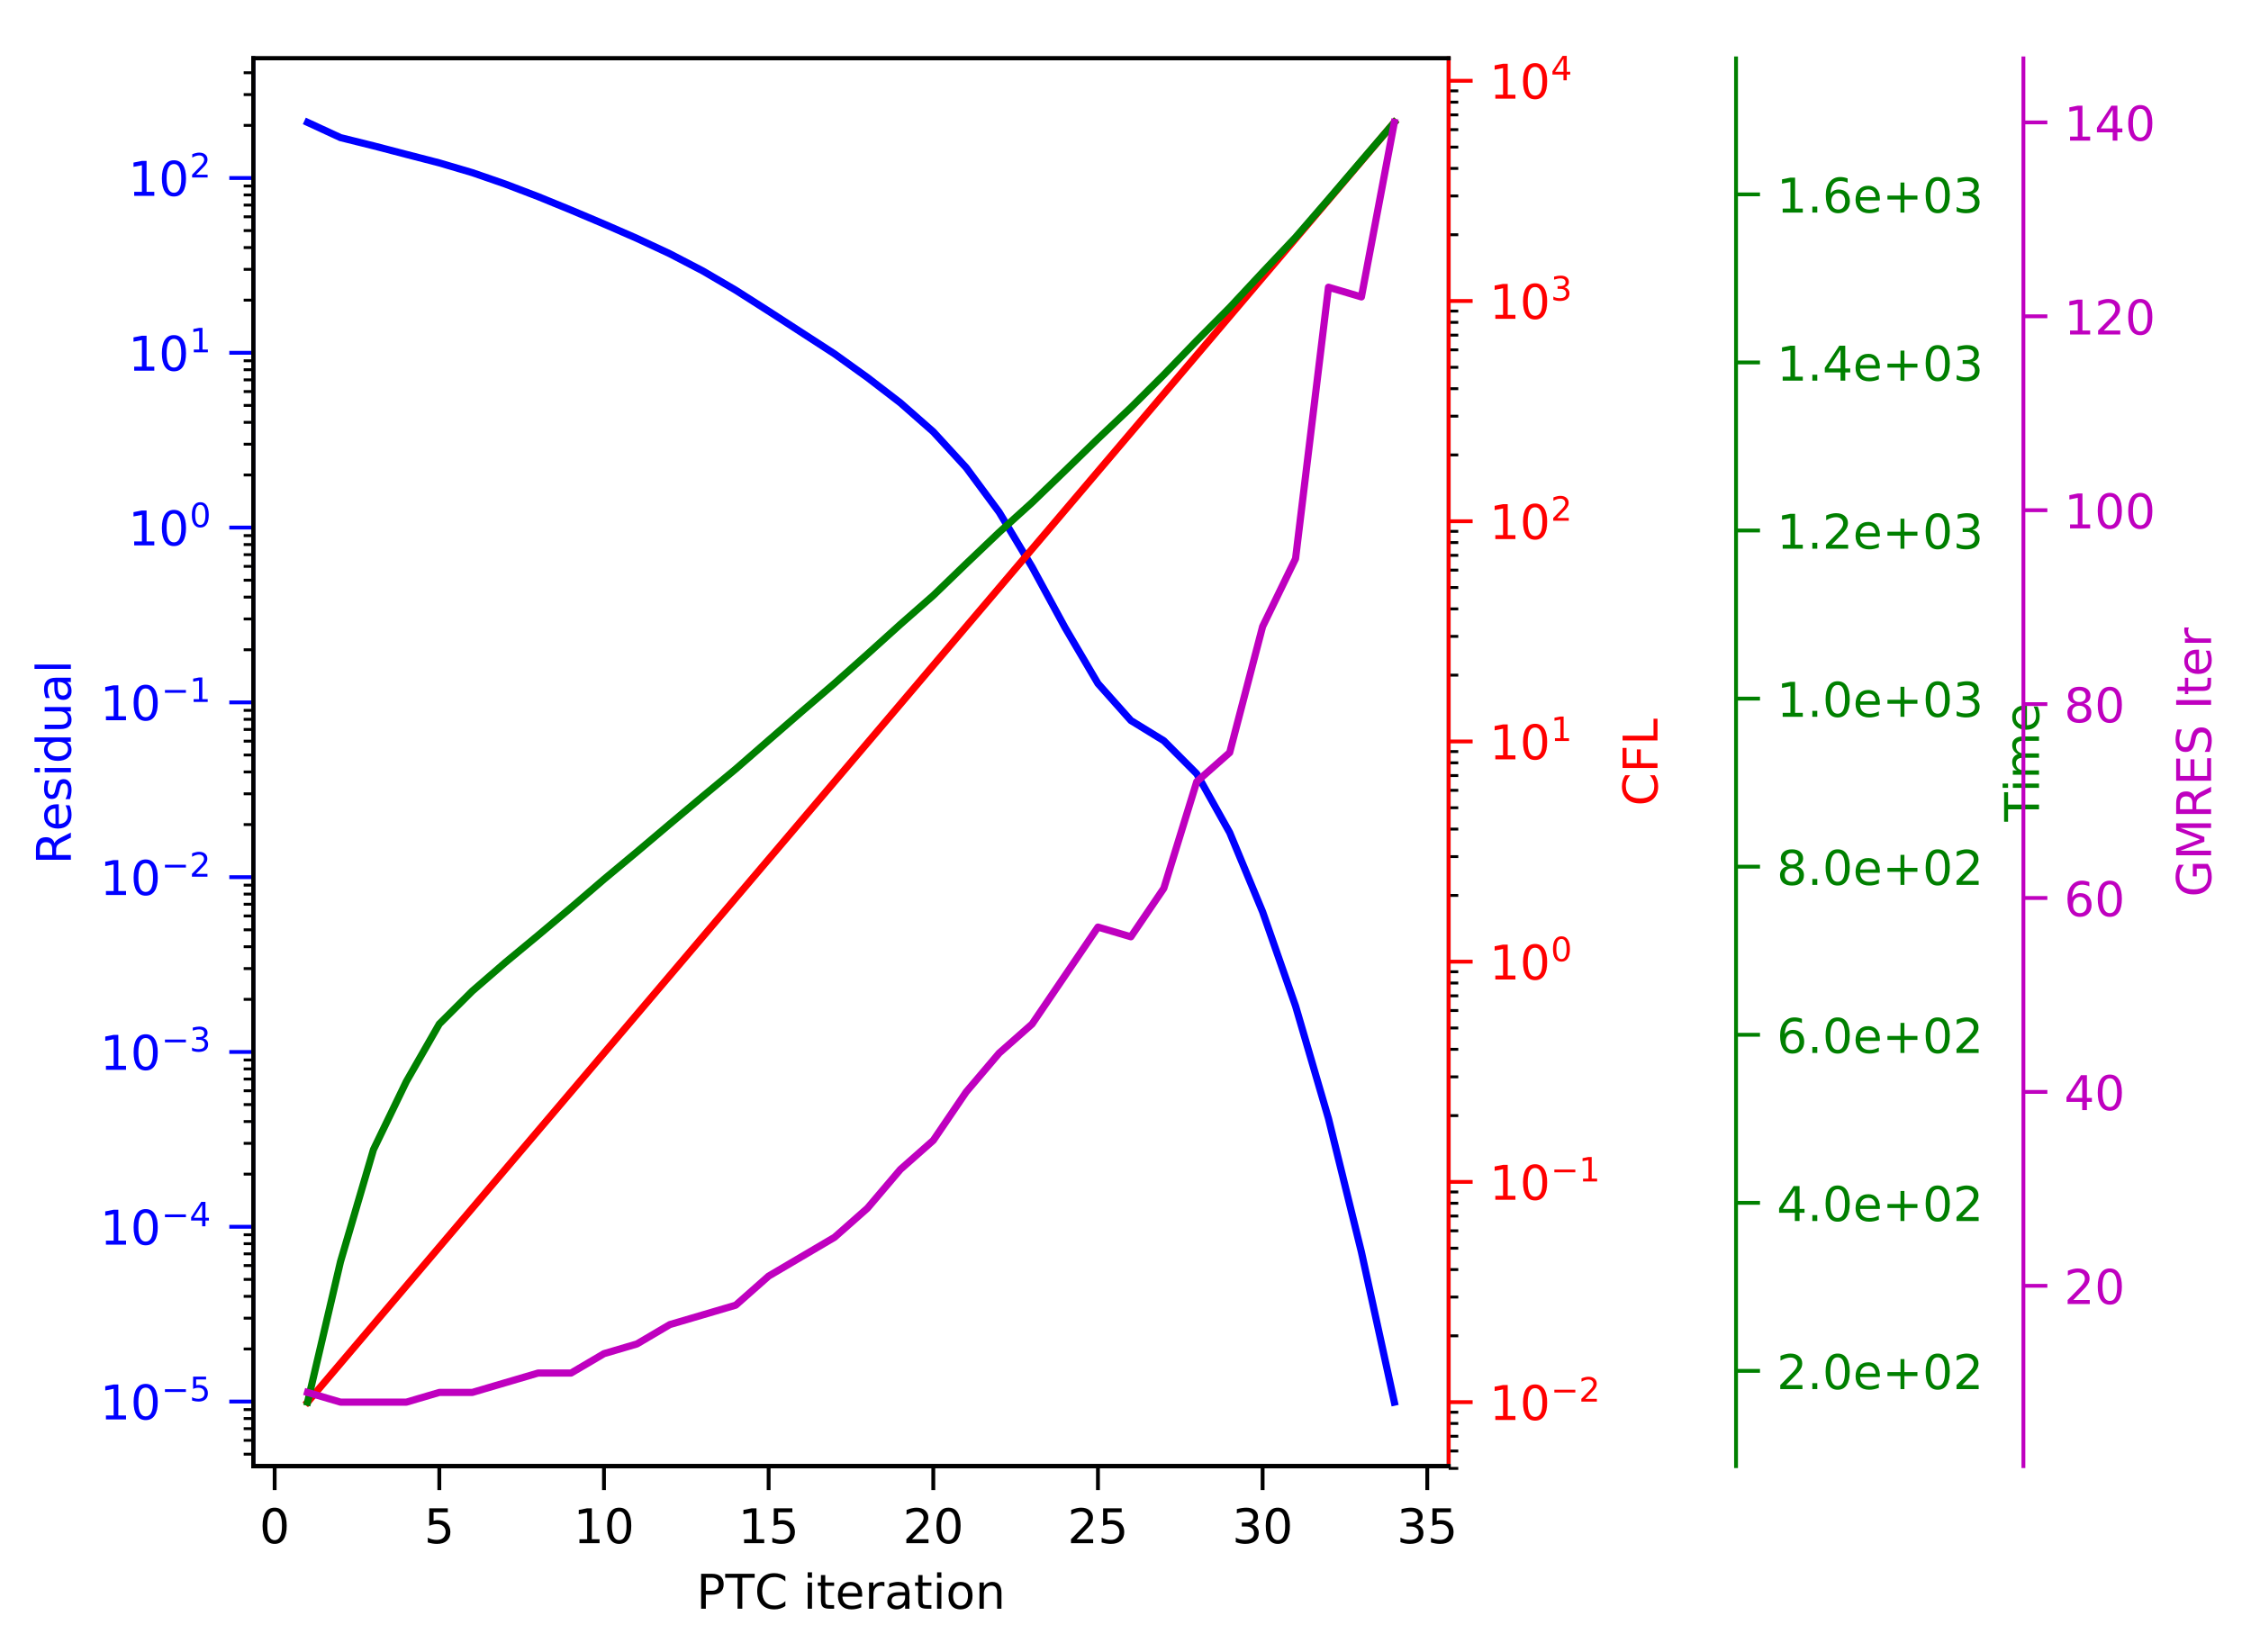 <?xml version="1.0" encoding="utf-8" standalone="no"?>
<!DOCTYPE svg PUBLIC "-//W3C//DTD SVG 1.1//EN"
  "http://www.w3.org/Graphics/SVG/1.1/DTD/svg11.dtd">
<!-- Created with matplotlib (http://matplotlib.org/) -->
<svg height="345pt" version="1.1" viewBox="0 0 470 345" width="470pt" xmlns="http://www.w3.org/2000/svg" xmlns:xlink="http://www.w3.org/1999/xlink">
 <defs>
  <style type="text/css">
*{stroke-linecap:butt;stroke-linejoin:round;}
  </style>
 </defs>
 <g id="figure_1">
  <g id="patch_1">
   <path d="M 0 345.22 
L 470.944 345.22 
L 470.944 0 
L 0 0 
z
" style="fill:#ffffff;"/>
  </g>
  <g id="axes_1">
   <g id="patch_2">
    <path d="M 52.878 306.163 
L 302.479 306.163 
L 302.479 12.2 
L 52.878 12.2 
z
" style="fill:#ffffff;"/>
   </g>
   <g id="matplotlib.axis_1">
    <g id="xtick_1">
     <g id="line2d_1">
      <defs>
       <path d="M 0 0 
L 0 5 
" id="m8ef46dc37c" style="stroke:#000000;stroke-width:0.8;"/>
      </defs>
      <g>
       <use style="stroke:#000000;stroke-width:0.8;" x="57.348" xlink:href="#m8ef46dc37c" y="306.163"/>
      </g>
     </g>
     <g id="text_1">
      <!-- 0 -->
      <defs>
       <path d="M 31.781 66.406 
Q 24.172 66.406 20.328 58.906 
Q 16.5 51.422 16.5 36.375 
Q 16.5 21.391 20.328 13.891 
Q 24.172 6.391 31.781 6.391 
Q 39.453 6.391 43.281 13.891 
Q 47.125 21.391 47.125 36.375 
Q 47.125 51.422 43.281 58.906 
Q 39.453 66.406 31.781 66.406 
z
M 31.781 74.219 
Q 44.047 74.219 50.516 64.516 
Q 56.984 54.828 56.984 36.375 
Q 56.984 17.969 50.516 8.266 
Q 44.047 -1.422 31.781 -1.422 
Q 19.531 -1.422 13.062 8.266 
Q 6.594 17.969 6.594 36.375 
Q 6.594 54.828 13.062 64.516 
Q 19.531 74.219 31.781 74.219 
z
" id="DejaVuSans-30"/>
      </defs>
      <g transform="translate(54.166 322.262)scale(0.1 -0.1)">
       <use xlink:href="#DejaVuSans-30"/>
      </g>
     </g>
    </g>
    <g id="xtick_2">
     <g id="line2d_2">
      <g>
       <use style="stroke:#000000;stroke-width:0.8;" x="91.728" xlink:href="#m8ef46dc37c" y="306.163"/>
      </g>
     </g>
     <g id="text_2">
      <!-- 5 -->
      <defs>
       <path d="M 10.797 72.906 
L 49.516 72.906 
L 49.516 64.594 
L 19.828 64.594 
L 19.828 46.734 
Q 21.969 47.469 24.109 47.828 
Q 26.266 48.188 28.422 48.188 
Q 40.625 48.188 47.75 41.5 
Q 54.891 34.812 54.891 23.391 
Q 54.891 11.625 47.562 5.094 
Q 40.234 -1.422 26.906 -1.422 
Q 22.312 -1.422 17.547 -0.641 
Q 12.797 0.141 7.719 1.703 
L 7.719 11.625 
Q 12.109 9.234 16.797 8.062 
Q 21.484 6.891 26.703 6.891 
Q 35.156 6.891 40.078 11.328 
Q 45.016 15.766 45.016 23.391 
Q 45.016 31 40.078 35.438 
Q 35.156 39.891 26.703 39.891 
Q 22.75 39.891 18.812 39.016 
Q 14.891 38.141 10.797 36.281 
z
" id="DejaVuSans-35"/>
      </defs>
      <g transform="translate(88.547 322.262)scale(0.1 -0.1)">
       <use xlink:href="#DejaVuSans-35"/>
      </g>
     </g>
    </g>
    <g id="xtick_3">
     <g id="line2d_3">
      <g>
       <use style="stroke:#000000;stroke-width:0.8;" x="126.108" xlink:href="#m8ef46dc37c" y="306.163"/>
      </g>
     </g>
     <g id="text_3">
      <!-- 10 -->
      <defs>
       <path d="M 12.406 8.297 
L 28.516 8.297 
L 28.516 63.922 
L 10.984 60.406 
L 10.984 69.391 
L 28.422 72.906 
L 38.281 72.906 
L 38.281 8.297 
L 54.391 8.297 
L 54.391 0 
L 12.406 0 
z
" id="DejaVuSans-31"/>
      </defs>
      <g transform="translate(119.746 322.262)scale(0.1 -0.1)">
       <use xlink:href="#DejaVuSans-31"/>
       <use x="63.623" xlink:href="#DejaVuSans-30"/>
      </g>
     </g>
    </g>
    <g id="xtick_4">
     <g id="line2d_4">
      <g>
       <use style="stroke:#000000;stroke-width:0.8;" x="160.488" xlink:href="#m8ef46dc37c" y="306.163"/>
      </g>
     </g>
     <g id="text_4">
      <!-- 15 -->
      <g transform="translate(154.126 322.262)scale(0.1 -0.1)">
       <use xlink:href="#DejaVuSans-31"/>
       <use x="63.623" xlink:href="#DejaVuSans-35"/>
      </g>
     </g>
    </g>
    <g id="xtick_5">
     <g id="line2d_5">
      <g>
       <use style="stroke:#000000;stroke-width:0.8;" x="194.868" xlink:href="#m8ef46dc37c" y="306.163"/>
      </g>
     </g>
     <g id="text_5">
      <!-- 20 -->
      <defs>
       <path d="M 19.188 8.297 
L 53.609 8.297 
L 53.609 0 
L 7.328 0 
L 7.328 8.297 
Q 12.938 14.109 22.625 23.891 
Q 32.328 33.688 34.812 36.531 
Q 39.547 41.844 41.422 45.531 
Q 43.312 49.219 43.312 52.781 
Q 43.312 58.594 39.234 62.25 
Q 35.156 65.922 28.609 65.922 
Q 23.969 65.922 18.812 64.312 
Q 13.672 62.703 7.812 59.422 
L 7.812 69.391 
Q 13.766 71.781 18.938 73 
Q 24.125 74.219 28.422 74.219 
Q 39.75 74.219 46.484 68.547 
Q 53.219 62.891 53.219 53.422 
Q 53.219 48.922 51.531 44.891 
Q 49.859 40.875 45.406 35.406 
Q 44.188 33.984 37.641 27.219 
Q 31.109 20.453 19.188 8.297 
z
" id="DejaVuSans-32"/>
      </defs>
      <g transform="translate(188.506 322.262)scale(0.1 -0.1)">
       <use xlink:href="#DejaVuSans-32"/>
       <use x="63.623" xlink:href="#DejaVuSans-30"/>
      </g>
     </g>
    </g>
    <g id="xtick_6">
     <g id="line2d_6">
      <g>
       <use style="stroke:#000000;stroke-width:0.8;" x="229.249" xlink:href="#m8ef46dc37c" y="306.163"/>
      </g>
     </g>
     <g id="text_6">
      <!-- 25 -->
      <g transform="translate(222.886 322.262)scale(0.1 -0.1)">
       <use xlink:href="#DejaVuSans-32"/>
       <use x="63.623" xlink:href="#DejaVuSans-35"/>
      </g>
     </g>
    </g>
    <g id="xtick_7">
     <g id="line2d_7">
      <g>
       <use style="stroke:#000000;stroke-width:0.8;" x="263.629" xlink:href="#m8ef46dc37c" y="306.163"/>
      </g>
     </g>
     <g id="text_7">
      <!-- 30 -->
      <defs>
       <path d="M 40.578 39.312 
Q 47.656 37.797 51.625 33 
Q 55.609 28.219 55.609 21.188 
Q 55.609 10.406 48.188 4.484 
Q 40.766 -1.422 27.094 -1.422 
Q 22.516 -1.422 17.656 -0.516 
Q 12.797 0.391 7.625 2.203 
L 7.625 11.719 
Q 11.719 9.328 16.594 8.109 
Q 21.484 6.891 26.812 6.891 
Q 36.078 6.891 40.938 10.547 
Q 45.797 14.203 45.797 21.188 
Q 45.797 27.641 41.281 31.266 
Q 36.766 34.906 28.719 34.906 
L 20.219 34.906 
L 20.219 43.016 
L 29.109 43.016 
Q 36.375 43.016 40.234 45.922 
Q 44.094 48.828 44.094 54.297 
Q 44.094 59.906 40.109 62.906 
Q 36.141 65.922 28.719 65.922 
Q 24.656 65.922 20.016 65.031 
Q 15.375 64.156 9.812 62.312 
L 9.812 71.094 
Q 15.438 72.656 20.344 73.438 
Q 25.25 74.219 29.594 74.219 
Q 40.828 74.219 47.359 69.109 
Q 53.906 64.016 53.906 55.328 
Q 53.906 49.266 50.438 45.094 
Q 46.969 40.922 40.578 39.312 
z
" id="DejaVuSans-33"/>
      </defs>
      <g transform="translate(257.266 322.262)scale(0.1 -0.1)">
       <use xlink:href="#DejaVuSans-33"/>
       <use x="63.623" xlink:href="#DejaVuSans-30"/>
      </g>
     </g>
    </g>
    <g id="xtick_8">
     <g id="line2d_8">
      <g>
       <use style="stroke:#000000;stroke-width:0.8;" x="298.009" xlink:href="#m8ef46dc37c" y="306.163"/>
      </g>
     </g>
     <g id="text_8">
      <!-- 35 -->
      <g transform="translate(291.647 322.262)scale(0.1 -0.1)">
       <use xlink:href="#DejaVuSans-33"/>
       <use x="63.623" xlink:href="#DejaVuSans-35"/>
      </g>
     </g>
    </g>
    <g id="text_9">
     <!-- PTC iteration -->
     <defs>
      <path d="M 19.672 64.797 
L 19.672 37.406 
L 32.078 37.406 
Q 38.969 37.406 42.719 40.969 
Q 46.484 44.531 46.484 51.125 
Q 46.484 57.672 42.719 61.234 
Q 38.969 64.797 32.078 64.797 
z
M 9.812 72.906 
L 32.078 72.906 
Q 44.344 72.906 50.609 67.359 
Q 56.891 61.812 56.891 51.125 
Q 56.891 40.328 50.609 34.812 
Q 44.344 29.297 32.078 29.297 
L 19.672 29.297 
L 19.672 0 
L 9.812 0 
z
" id="DejaVuSans-50"/>
      <path d="M -0.297 72.906 
L 61.375 72.906 
L 61.375 64.594 
L 35.5 64.594 
L 35.5 0 
L 25.594 0 
L 25.594 64.594 
L -0.297 64.594 
z
" id="DejaVuSans-54"/>
      <path d="M 64.406 67.281 
L 64.406 56.891 
Q 59.422 61.531 53.781 63.812 
Q 48.141 66.109 41.797 66.109 
Q 29.297 66.109 22.656 58.469 
Q 16.016 50.828 16.016 36.375 
Q 16.016 21.969 22.656 14.328 
Q 29.297 6.688 41.797 6.688 
Q 48.141 6.688 53.781 8.984 
Q 59.422 11.281 64.406 15.922 
L 64.406 5.609 
Q 59.234 2.094 53.438 0.328 
Q 47.656 -1.422 41.219 -1.422 
Q 24.656 -1.422 15.125 8.703 
Q 5.609 18.844 5.609 36.375 
Q 5.609 53.953 15.125 64.078 
Q 24.656 74.219 41.219 74.219 
Q 47.75 74.219 53.531 72.484 
Q 59.328 70.75 64.406 67.281 
z
" id="DejaVuSans-43"/>
      <path id="DejaVuSans-20"/>
      <path d="M 9.422 54.688 
L 18.406 54.688 
L 18.406 0 
L 9.422 0 
z
M 9.422 75.984 
L 18.406 75.984 
L 18.406 64.594 
L 9.422 64.594 
z
" id="DejaVuSans-69"/>
      <path d="M 18.312 70.219 
L 18.312 54.688 
L 36.812 54.688 
L 36.812 47.703 
L 18.312 47.703 
L 18.312 18.016 
Q 18.312 11.328 20.141 9.422 
Q 21.969 7.516 27.594 7.516 
L 36.812 7.516 
L 36.812 0 
L 27.594 0 
Q 17.188 0 13.234 3.875 
Q 9.281 7.766 9.281 18.016 
L 9.281 47.703 
L 2.688 47.703 
L 2.688 54.688 
L 9.281 54.688 
L 9.281 70.219 
z
" id="DejaVuSans-74"/>
      <path d="M 56.203 29.594 
L 56.203 25.203 
L 14.891 25.203 
Q 15.484 15.922 20.484 11.062 
Q 25.484 6.203 34.422 6.203 
Q 39.594 6.203 44.453 7.469 
Q 49.312 8.734 54.109 11.281 
L 54.109 2.781 
Q 49.266 0.734 44.188 -0.344 
Q 39.109 -1.422 33.891 -1.422 
Q 20.797 -1.422 13.156 6.188 
Q 5.516 13.812 5.516 26.812 
Q 5.516 40.234 12.766 48.109 
Q 20.016 56 32.328 56 
Q 43.359 56 49.781 48.891 
Q 56.203 41.797 56.203 29.594 
z
M 47.219 32.234 
Q 47.125 39.594 43.094 43.984 
Q 39.062 48.391 32.422 48.391 
Q 24.906 48.391 20.391 44.141 
Q 15.875 39.891 15.188 32.172 
z
" id="DejaVuSans-65"/>
      <path d="M 41.109 46.297 
Q 39.594 47.172 37.812 47.578 
Q 36.031 48 33.891 48 
Q 26.266 48 22.188 43.047 
Q 18.109 38.094 18.109 28.812 
L 18.109 0 
L 9.078 0 
L 9.078 54.688 
L 18.109 54.688 
L 18.109 46.188 
Q 20.953 51.172 25.484 53.578 
Q 30.031 56 36.531 56 
Q 37.453 56 38.578 55.875 
Q 39.703 55.766 41.062 55.516 
z
" id="DejaVuSans-72"/>
      <path d="M 34.281 27.484 
Q 23.391 27.484 19.188 25 
Q 14.984 22.516 14.984 16.5 
Q 14.984 11.719 18.141 8.906 
Q 21.297 6.109 26.703 6.109 
Q 34.188 6.109 38.703 11.406 
Q 43.219 16.703 43.219 25.484 
L 43.219 27.484 
z
M 52.203 31.203 
L 52.203 0 
L 43.219 0 
L 43.219 8.297 
Q 40.141 3.328 35.547 0.953 
Q 30.953 -1.422 24.312 -1.422 
Q 15.922 -1.422 10.953 3.297 
Q 6 8.016 6 15.922 
Q 6 25.141 12.172 29.828 
Q 18.359 34.516 30.609 34.516 
L 43.219 34.516 
L 43.219 35.406 
Q 43.219 41.609 39.141 45 
Q 35.062 48.391 27.688 48.391 
Q 23 48.391 18.547 47.266 
Q 14.109 46.141 10.016 43.891 
L 10.016 52.203 
Q 14.938 54.109 19.578 55.047 
Q 24.219 56 28.609 56 
Q 40.484 56 46.344 49.844 
Q 52.203 43.703 52.203 31.203 
z
" id="DejaVuSans-61"/>
      <path d="M 30.609 48.391 
Q 23.391 48.391 19.188 42.75 
Q 14.984 37.109 14.984 27.297 
Q 14.984 17.484 19.156 11.844 
Q 23.344 6.203 30.609 6.203 
Q 37.797 6.203 41.984 11.859 
Q 46.188 17.531 46.188 27.297 
Q 46.188 37.016 41.984 42.703 
Q 37.797 48.391 30.609 48.391 
z
M 30.609 56 
Q 42.328 56 49.016 48.375 
Q 55.719 40.766 55.719 27.297 
Q 55.719 13.875 49.016 6.219 
Q 42.328 -1.422 30.609 -1.422 
Q 18.844 -1.422 12.172 6.219 
Q 5.516 13.875 5.516 27.297 
Q 5.516 40.766 12.172 48.375 
Q 18.844 56 30.609 56 
z
" id="DejaVuSans-6f"/>
      <path d="M 54.891 33.016 
L 54.891 0 
L 45.906 0 
L 45.906 32.719 
Q 45.906 40.484 42.875 44.328 
Q 39.844 48.188 33.797 48.188 
Q 26.516 48.188 22.312 43.547 
Q 18.109 38.922 18.109 30.906 
L 18.109 0 
L 9.078 0 
L 9.078 54.688 
L 18.109 54.688 
L 18.109 46.188 
Q 21.344 51.125 25.703 53.562 
Q 30.078 56 35.797 56 
Q 45.219 56 50.047 50.172 
Q 54.891 44.344 54.891 33.016 
z
" id="DejaVuSans-6e"/>
     </defs>
     <g transform="translate(145.41 335.94)scale(0.1 -0.1)">
      <use xlink:href="#DejaVuSans-50"/>
      <use x="60.303" xlink:href="#DejaVuSans-54"/>
      <use x="121.309" xlink:href="#DejaVuSans-43"/>
      <use x="191.133" xlink:href="#DejaVuSans-20"/>
      <use x="222.92" xlink:href="#DejaVuSans-69"/>
      <use x="250.703" xlink:href="#DejaVuSans-74"/>
      <use x="289.912" xlink:href="#DejaVuSans-65"/>
      <use x="351.436" xlink:href="#DejaVuSans-72"/>
      <use x="392.549" xlink:href="#DejaVuSans-61"/>
      <use x="453.828" xlink:href="#DejaVuSans-74"/>
      <use x="493.037" xlink:href="#DejaVuSans-69"/>
      <use x="520.82" xlink:href="#DejaVuSans-6f"/>
      <use x="582.002" xlink:href="#DejaVuSans-6e"/>
     </g>
    </g>
   </g>
   <g id="matplotlib.axis_2">
    <g id="ytick_1">
     <g id="line2d_9">
      <defs>
       <path d="M 0 0 
L -5 0 
" id="mb5c8b972f5" style="stroke:#0000ff;stroke-width:0.8;"/>
      </defs>
      <g>
       <use style="fill:#0000ff;stroke:#0000ff;stroke-width:0.8;" x="52.878" xlink:href="#mb5c8b972f5" y="292.683"/>
      </g>
     </g>
     <g id="text_10">
      <!-- $\mathdefault{10^{-5}}$ -->
      <defs>
       <path d="M 10.594 35.5 
L 73.188 35.5 
L 73.188 27.203 
L 10.594 27.203 
z
" id="DejaVuSans-2212"/>
      </defs>
      <g style="fill:#0000ff;" transform="translate(20.878 296.482)scale(0.1 -0.1)">
       <use transform="translate(0 0.684)" xlink:href="#DejaVuSans-31"/>
       <use transform="translate(63.623 0.684)" xlink:href="#DejaVuSans-30"/>
       <use transform="translate(128.203 38.966)scale(0.7)" xlink:href="#DejaVuSans-2212"/>
       <use transform="translate(186.855 38.966)scale(0.7)" xlink:href="#DejaVuSans-35"/>
      </g>
     </g>
    </g>
    <g id="ytick_2">
     <g id="line2d_10">
      <g>
       <use style="fill:#0000ff;stroke:#0000ff;stroke-width:0.8;" x="52.878" xlink:href="#mb5c8b972f5" y="256.181"/>
      </g>
     </g>
     <g id="text_11">
      <!-- $\mathdefault{10^{-4}}$ -->
      <defs>
       <path d="M 37.797 64.312 
L 12.891 25.391 
L 37.797 25.391 
z
M 35.203 72.906 
L 47.609 72.906 
L 47.609 25.391 
L 58.016 25.391 
L 58.016 17.188 
L 47.609 17.188 
L 47.609 0 
L 37.797 0 
L 37.797 17.188 
L 4.891 17.188 
L 4.891 26.703 
z
" id="DejaVuSans-34"/>
      </defs>
      <g style="fill:#0000ff;" transform="translate(20.878 259.98)scale(0.1 -0.1)">
       <use transform="translate(0 0.684)" xlink:href="#DejaVuSans-31"/>
       <use transform="translate(63.623 0.684)" xlink:href="#DejaVuSans-30"/>
       <use transform="translate(128.203 38.966)scale(0.7)" xlink:href="#DejaVuSans-2212"/>
       <use transform="translate(186.855 38.966)scale(0.7)" xlink:href="#DejaVuSans-34"/>
      </g>
     </g>
    </g>
    <g id="ytick_3">
     <g id="line2d_11">
      <g>
       <use style="fill:#0000ff;stroke:#0000ff;stroke-width:0.8;" x="52.878" xlink:href="#mb5c8b972f5" y="219.679"/>
      </g>
     </g>
     <g id="text_12">
      <!-- $\mathdefault{10^{-3}}$ -->
      <g style="fill:#0000ff;" transform="translate(20.878 223.478)scale(0.1 -0.1)">
       <use transform="translate(0 0.766)" xlink:href="#DejaVuSans-31"/>
       <use transform="translate(63.623 0.766)" xlink:href="#DejaVuSans-30"/>
       <use transform="translate(128.203 39.047)scale(0.7)" xlink:href="#DejaVuSans-2212"/>
       <use transform="translate(186.855 39.047)scale(0.7)" xlink:href="#DejaVuSans-33"/>
      </g>
     </g>
    </g>
    <g id="ytick_4">
     <g id="line2d_12">
      <g>
       <use style="fill:#0000ff;stroke:#0000ff;stroke-width:0.8;" x="52.878" xlink:href="#mb5c8b972f5" y="183.177"/>
      </g>
     </g>
     <g id="text_13">
      <!-- $\mathdefault{10^{-2}}$ -->
      <g style="fill:#0000ff;" transform="translate(20.878 186.976)scale(0.1 -0.1)">
       <use transform="translate(0 0.766)" xlink:href="#DejaVuSans-31"/>
       <use transform="translate(63.623 0.766)" xlink:href="#DejaVuSans-30"/>
       <use transform="translate(128.203 39.047)scale(0.7)" xlink:href="#DejaVuSans-2212"/>
       <use transform="translate(186.855 39.047)scale(0.7)" xlink:href="#DejaVuSans-32"/>
      </g>
     </g>
    </g>
    <g id="ytick_5">
     <g id="line2d_13">
      <g>
       <use style="fill:#0000ff;stroke:#0000ff;stroke-width:0.8;" x="52.878" xlink:href="#mb5c8b972f5" y="146.675"/>
      </g>
     </g>
     <g id="text_14">
      <!-- $\mathdefault{10^{-1}}$ -->
      <g style="fill:#0000ff;" transform="translate(20.878 150.474)scale(0.1 -0.1)">
       <use transform="translate(0 0.684)" xlink:href="#DejaVuSans-31"/>
       <use transform="translate(63.623 0.684)" xlink:href="#DejaVuSans-30"/>
       <use transform="translate(128.203 38.966)scale(0.7)" xlink:href="#DejaVuSans-2212"/>
       <use transform="translate(186.855 38.966)scale(0.7)" xlink:href="#DejaVuSans-31"/>
      </g>
     </g>
    </g>
    <g id="ytick_6">
     <g id="line2d_14">
      <g>
       <use style="fill:#0000ff;stroke:#0000ff;stroke-width:0.8;" x="52.878" xlink:href="#mb5c8b972f5" y="110.173"/>
      </g>
     </g>
     <g id="text_15">
      <!-- $\mathdefault{10^{0}}$ -->
      <g style="fill:#0000ff;" transform="translate(26.778 113.972)scale(0.1 -0.1)">
       <use transform="translate(0 0.766)" xlink:href="#DejaVuSans-31"/>
       <use transform="translate(63.623 0.766)" xlink:href="#DejaVuSans-30"/>
       <use transform="translate(128.203 39.047)scale(0.7)" xlink:href="#DejaVuSans-30"/>
      </g>
     </g>
    </g>
    <g id="ytick_7">
     <g id="line2d_15">
      <g>
       <use style="fill:#0000ff;stroke:#0000ff;stroke-width:0.8;" x="52.878" xlink:href="#mb5c8b972f5" y="73.671"/>
      </g>
     </g>
     <g id="text_16">
      <!-- $\mathdefault{10^{1}}$ -->
      <g style="fill:#0000ff;" transform="translate(26.778 77.47)scale(0.1 -0.1)">
       <use transform="translate(0 0.684)" xlink:href="#DejaVuSans-31"/>
       <use transform="translate(63.623 0.684)" xlink:href="#DejaVuSans-30"/>
       <use transform="translate(128.203 38.966)scale(0.7)" xlink:href="#DejaVuSans-31"/>
      </g>
     </g>
    </g>
    <g id="ytick_8">
     <g id="line2d_16">
      <g>
       <use style="fill:#0000ff;stroke:#0000ff;stroke-width:0.8;" x="52.878" xlink:href="#mb5c8b972f5" y="37.169"/>
      </g>
     </g>
     <g id="text_17">
      <!-- $\mathdefault{10^{2}}$ -->
      <g style="fill:#0000ff;" transform="translate(26.778 40.968)scale(0.1 -0.1)">
       <use transform="translate(0 0.766)" xlink:href="#DejaVuSans-31"/>
       <use transform="translate(63.623 0.766)" xlink:href="#DejaVuSans-30"/>
       <use transform="translate(128.203 39.047)scale(0.7)" xlink:href="#DejaVuSans-32"/>
      </g>
     </g>
    </g>
    <g id="ytick_9">
     <g id="line2d_17">
      <defs>
       <path d="M 0 0 
L -2 0 
" id="m80617a5879" style="stroke:#000000;stroke-width:0.6;"/>
      </defs>
      <g>
       <use style="stroke:#000000;stroke-width:0.6;" x="52.878" xlink:href="#m80617a5879" y="303.671"/>
      </g>
     </g>
    </g>
    <g id="ytick_10">
     <g id="line2d_18">
      <g>
       <use style="stroke:#000000;stroke-width:0.6;" x="52.878" xlink:href="#m80617a5879" y="300.781"/>
      </g>
     </g>
    </g>
    <g id="ytick_11">
     <g id="line2d_19">
      <g>
       <use style="stroke:#000000;stroke-width:0.6;" x="52.878" xlink:href="#m80617a5879" y="298.337"/>
      </g>
     </g>
    </g>
    <g id="ytick_12">
     <g id="line2d_20">
      <g>
       <use style="stroke:#000000;stroke-width:0.6;" x="52.878" xlink:href="#m80617a5879" y="296.22"/>
      </g>
     </g>
    </g>
    <g id="ytick_13">
     <g id="line2d_21">
      <g>
       <use style="stroke:#000000;stroke-width:0.6;" x="52.878" xlink:href="#m80617a5879" y="294.353"/>
      </g>
     </g>
    </g>
    <g id="ytick_14">
     <g id="line2d_22">
      <g>
       <use style="stroke:#000000;stroke-width:0.6;" x="52.878" xlink:href="#m80617a5879" y="281.695"/>
      </g>
     </g>
    </g>
    <g id="ytick_15">
     <g id="line2d_23">
      <g>
       <use style="stroke:#000000;stroke-width:0.6;" x="52.878" xlink:href="#m80617a5879" y="275.267"/>
      </g>
     </g>
    </g>
    <g id="ytick_16">
     <g id="line2d_24">
      <g>
       <use style="stroke:#000000;stroke-width:0.6;" x="52.878" xlink:href="#m80617a5879" y="270.706"/>
      </g>
     </g>
    </g>
    <g id="ytick_17">
     <g id="line2d_25">
      <g>
       <use style="stroke:#000000;stroke-width:0.6;" x="52.878" xlink:href="#m80617a5879" y="267.169"/>
      </g>
     </g>
    </g>
    <g id="ytick_18">
     <g id="line2d_26">
      <g>
       <use style="stroke:#000000;stroke-width:0.6;" x="52.878" xlink:href="#m80617a5879" y="264.279"/>
      </g>
     </g>
    </g>
    <g id="ytick_19">
     <g id="line2d_27">
      <g>
       <use style="stroke:#000000;stroke-width:0.6;" x="52.878" xlink:href="#m80617a5879" y="261.835"/>
      </g>
     </g>
    </g>
    <g id="ytick_20">
     <g id="line2d_28">
      <g>
       <use style="stroke:#000000;stroke-width:0.6;" x="52.878" xlink:href="#m80617a5879" y="259.718"/>
      </g>
     </g>
    </g>
    <g id="ytick_21">
     <g id="line2d_29">
      <g>
       <use style="stroke:#000000;stroke-width:0.6;" x="52.878" xlink:href="#m80617a5879" y="257.851"/>
      </g>
     </g>
    </g>
    <g id="ytick_22">
     <g id="line2d_30">
      <g>
       <use style="stroke:#000000;stroke-width:0.6;" x="52.878" xlink:href="#m80617a5879" y="245.193"/>
      </g>
     </g>
    </g>
    <g id="ytick_23">
     <g id="line2d_31">
      <g>
       <use style="stroke:#000000;stroke-width:0.6;" x="52.878" xlink:href="#m80617a5879" y="238.765"/>
      </g>
     </g>
    </g>
    <g id="ytick_24">
     <g id="line2d_32">
      <g>
       <use style="stroke:#000000;stroke-width:0.6;" x="52.878" xlink:href="#m80617a5879" y="234.204"/>
      </g>
     </g>
    </g>
    <g id="ytick_25">
     <g id="line2d_33">
      <g>
       <use style="stroke:#000000;stroke-width:0.6;" x="52.878" xlink:href="#m80617a5879" y="230.667"/>
      </g>
     </g>
    </g>
    <g id="ytick_26">
     <g id="line2d_34">
      <g>
       <use style="stroke:#000000;stroke-width:0.6;" x="52.878" xlink:href="#m80617a5879" y="227.777"/>
      </g>
     </g>
    </g>
    <g id="ytick_27">
     <g id="line2d_35">
      <g>
       <use style="stroke:#000000;stroke-width:0.6;" x="52.878" xlink:href="#m80617a5879" y="225.333"/>
      </g>
     </g>
    </g>
    <g id="ytick_28">
     <g id="line2d_36">
      <g>
       <use style="stroke:#000000;stroke-width:0.6;" x="52.878" xlink:href="#m80617a5879" y="223.216"/>
      </g>
     </g>
    </g>
    <g id="ytick_29">
     <g id="line2d_37">
      <g>
       <use style="stroke:#000000;stroke-width:0.6;" x="52.878" xlink:href="#m80617a5879" y="221.349"/>
      </g>
     </g>
    </g>
    <g id="ytick_30">
     <g id="line2d_38">
      <g>
       <use style="stroke:#000000;stroke-width:0.6;" x="52.878" xlink:href="#m80617a5879" y="208.691"/>
      </g>
     </g>
    </g>
    <g id="ytick_31">
     <g id="line2d_39">
      <g>
       <use style="stroke:#000000;stroke-width:0.6;" x="52.878" xlink:href="#m80617a5879" y="202.263"/>
      </g>
     </g>
    </g>
    <g id="ytick_32">
     <g id="line2d_40">
      <g>
       <use style="stroke:#000000;stroke-width:0.6;" x="52.878" xlink:href="#m80617a5879" y="197.702"/>
      </g>
     </g>
    </g>
    <g id="ytick_33">
     <g id="line2d_41">
      <g>
       <use style="stroke:#000000;stroke-width:0.6;" x="52.878" xlink:href="#m80617a5879" y="194.165"/>
      </g>
     </g>
    </g>
    <g id="ytick_34">
     <g id="line2d_42">
      <g>
       <use style="stroke:#000000;stroke-width:0.6;" x="52.878" xlink:href="#m80617a5879" y="191.275"/>
      </g>
     </g>
    </g>
    <g id="ytick_35">
     <g id="line2d_43">
      <g>
       <use style="stroke:#000000;stroke-width:0.6;" x="52.878" xlink:href="#m80617a5879" y="188.831"/>
      </g>
     </g>
    </g>
    <g id="ytick_36">
     <g id="line2d_44">
      <g>
       <use style="stroke:#000000;stroke-width:0.6;" x="52.878" xlink:href="#m80617a5879" y="186.714"/>
      </g>
     </g>
    </g>
    <g id="ytick_37">
     <g id="line2d_45">
      <g>
       <use style="stroke:#000000;stroke-width:0.6;" x="52.878" xlink:href="#m80617a5879" y="184.847"/>
      </g>
     </g>
    </g>
    <g id="ytick_38">
     <g id="line2d_46">
      <g>
       <use style="stroke:#000000;stroke-width:0.6;" x="52.878" xlink:href="#m80617a5879" y="172.189"/>
      </g>
     </g>
    </g>
    <g id="ytick_39">
     <g id="line2d_47">
      <g>
       <use style="stroke:#000000;stroke-width:0.6;" x="52.878" xlink:href="#m80617a5879" y="165.761"/>
      </g>
     </g>
    </g>
    <g id="ytick_40">
     <g id="line2d_48">
      <g>
       <use style="stroke:#000000;stroke-width:0.6;" x="52.878" xlink:href="#m80617a5879" y="161.201"/>
      </g>
     </g>
    </g>
    <g id="ytick_41">
     <g id="line2d_49">
      <g>
       <use style="stroke:#000000;stroke-width:0.6;" x="52.878" xlink:href="#m80617a5879" y="157.663"/>
      </g>
     </g>
    </g>
    <g id="ytick_42">
     <g id="line2d_50">
      <g>
       <use style="stroke:#000000;stroke-width:0.6;" x="52.878" xlink:href="#m80617a5879" y="154.773"/>
      </g>
     </g>
    </g>
    <g id="ytick_43">
     <g id="line2d_51">
      <g>
       <use style="stroke:#000000;stroke-width:0.6;" x="52.878" xlink:href="#m80617a5879" y="152.329"/>
      </g>
     </g>
    </g>
    <g id="ytick_44">
     <g id="line2d_52">
      <g>
       <use style="stroke:#000000;stroke-width:0.6;" x="52.878" xlink:href="#m80617a5879" y="150.212"/>
      </g>
     </g>
    </g>
    <g id="ytick_45">
     <g id="line2d_53">
      <g>
       <use style="stroke:#000000;stroke-width:0.6;" x="52.878" xlink:href="#m80617a5879" y="148.345"/>
      </g>
     </g>
    </g>
    <g id="ytick_46">
     <g id="line2d_54">
      <g>
       <use style="stroke:#000000;stroke-width:0.6;" x="52.878" xlink:href="#m80617a5879" y="135.687"/>
      </g>
     </g>
    </g>
    <g id="ytick_47">
     <g id="line2d_55">
      <g>
       <use style="stroke:#000000;stroke-width:0.6;" x="52.878" xlink:href="#m80617a5879" y="129.259"/>
      </g>
     </g>
    </g>
    <g id="ytick_48">
     <g id="line2d_56">
      <g>
       <use style="stroke:#000000;stroke-width:0.6;" x="52.878" xlink:href="#m80617a5879" y="124.699"/>
      </g>
     </g>
    </g>
    <g id="ytick_49">
     <g id="line2d_57">
      <g>
       <use style="stroke:#000000;stroke-width:0.6;" x="52.878" xlink:href="#m80617a5879" y="121.161"/>
      </g>
     </g>
    </g>
    <g id="ytick_50">
     <g id="line2d_58">
      <g>
       <use style="stroke:#000000;stroke-width:0.6;" x="52.878" xlink:href="#m80617a5879" y="118.271"/>
      </g>
     </g>
    </g>
    <g id="ytick_51">
     <g id="line2d_59">
      <g>
       <use style="stroke:#000000;stroke-width:0.6;" x="52.878" xlink:href="#m80617a5879" y="115.827"/>
      </g>
     </g>
    </g>
    <g id="ytick_52">
     <g id="line2d_60">
      <g>
       <use style="stroke:#000000;stroke-width:0.6;" x="52.878" xlink:href="#m80617a5879" y="113.71"/>
      </g>
     </g>
    </g>
    <g id="ytick_53">
     <g id="line2d_61">
      <g>
       <use style="stroke:#000000;stroke-width:0.6;" x="52.878" xlink:href="#m80617a5879" y="111.843"/>
      </g>
     </g>
    </g>
    <g id="ytick_54">
     <g id="line2d_62">
      <g>
       <use style="stroke:#000000;stroke-width:0.6;" x="52.878" xlink:href="#m80617a5879" y="99.185"/>
      </g>
     </g>
    </g>
    <g id="ytick_55">
     <g id="line2d_63">
      <g>
       <use style="stroke:#000000;stroke-width:0.6;" x="52.878" xlink:href="#m80617a5879" y="92.757"/>
      </g>
     </g>
    </g>
    <g id="ytick_56">
     <g id="line2d_64">
      <g>
       <use style="stroke:#000000;stroke-width:0.6;" x="52.878" xlink:href="#m80617a5879" y="88.197"/>
      </g>
     </g>
    </g>
    <g id="ytick_57">
     <g id="line2d_65">
      <g>
       <use style="stroke:#000000;stroke-width:0.6;" x="52.878" xlink:href="#m80617a5879" y="84.659"/>
      </g>
     </g>
    </g>
    <g id="ytick_58">
     <g id="line2d_66">
      <g>
       <use style="stroke:#000000;stroke-width:0.6;" x="52.878" xlink:href="#m80617a5879" y="81.769"/>
      </g>
     </g>
    </g>
    <g id="ytick_59">
     <g id="line2d_67">
      <g>
       <use style="stroke:#000000;stroke-width:0.6;" x="52.878" xlink:href="#m80617a5879" y="79.325"/>
      </g>
     </g>
    </g>
    <g id="ytick_60">
     <g id="line2d_68">
      <g>
       <use style="stroke:#000000;stroke-width:0.6;" x="52.878" xlink:href="#m80617a5879" y="77.208"/>
      </g>
     </g>
    </g>
    <g id="ytick_61">
     <g id="line2d_69">
      <g>
       <use style="stroke:#000000;stroke-width:0.6;" x="52.878" xlink:href="#m80617a5879" y="75.341"/>
      </g>
     </g>
    </g>
    <g id="ytick_62">
     <g id="line2d_70">
      <g>
       <use style="stroke:#000000;stroke-width:0.6;" x="52.878" xlink:href="#m80617a5879" y="62.683"/>
      </g>
     </g>
    </g>
    <g id="ytick_63">
     <g id="line2d_71">
      <g>
       <use style="stroke:#000000;stroke-width:0.6;" x="52.878" xlink:href="#m80617a5879" y="56.255"/>
      </g>
     </g>
    </g>
    <g id="ytick_64">
     <g id="line2d_72">
      <g>
       <use style="stroke:#000000;stroke-width:0.6;" x="52.878" xlink:href="#m80617a5879" y="51.695"/>
      </g>
     </g>
    </g>
    <g id="ytick_65">
     <g id="line2d_73">
      <g>
       <use style="stroke:#000000;stroke-width:0.6;" x="52.878" xlink:href="#m80617a5879" y="48.157"/>
      </g>
     </g>
    </g>
    <g id="ytick_66">
     <g id="line2d_74">
      <g>
       <use style="stroke:#000000;stroke-width:0.6;" x="52.878" xlink:href="#m80617a5879" y="45.267"/>
      </g>
     </g>
    </g>
    <g id="ytick_67">
     <g id="line2d_75">
      <g>
       <use style="stroke:#000000;stroke-width:0.6;" x="52.878" xlink:href="#m80617a5879" y="42.823"/>
      </g>
     </g>
    </g>
    <g id="ytick_68">
     <g id="line2d_76">
      <g>
       <use style="stroke:#000000;stroke-width:0.6;" x="52.878" xlink:href="#m80617a5879" y="40.706"/>
      </g>
     </g>
    </g>
    <g id="ytick_69">
     <g id="line2d_77">
      <g>
       <use style="stroke:#000000;stroke-width:0.6;" x="52.878" xlink:href="#m80617a5879" y="38.839"/>
      </g>
     </g>
    </g>
    <g id="ytick_70">
     <g id="line2d_78">
      <g>
       <use style="stroke:#000000;stroke-width:0.6;" x="52.878" xlink:href="#m80617a5879" y="26.181"/>
      </g>
     </g>
    </g>
    <g id="ytick_71">
     <g id="line2d_79">
      <g>
       <use style="stroke:#000000;stroke-width:0.6;" x="52.878" xlink:href="#m80617a5879" y="19.753"/>
      </g>
     </g>
    </g>
    <g id="ytick_72">
     <g id="line2d_80">
      <g>
       <use style="stroke:#000000;stroke-width:0.6;" x="52.878" xlink:href="#m80617a5879" y="15.193"/>
      </g>
     </g>
    </g>
    <g id="text_18">
     <!-- Residual -->
     <defs>
      <path d="M 44.391 34.188 
Q 47.562 33.109 50.562 29.594 
Q 53.562 26.078 56.594 19.922 
L 66.609 0 
L 56 0 
L 46.688 18.703 
Q 43.062 26.031 39.672 28.422 
Q 36.281 30.812 30.422 30.812 
L 19.672 30.812 
L 19.672 0 
L 9.812 0 
L 9.812 72.906 
L 32.078 72.906 
Q 44.578 72.906 50.734 67.672 
Q 56.891 62.453 56.891 51.906 
Q 56.891 45.016 53.688 40.469 
Q 50.484 35.938 44.391 34.188 
z
M 19.672 64.797 
L 19.672 38.922 
L 32.078 38.922 
Q 39.203 38.922 42.844 42.219 
Q 46.484 45.516 46.484 51.906 
Q 46.484 58.297 42.844 61.547 
Q 39.203 64.797 32.078 64.797 
z
" id="DejaVuSans-52"/>
      <path d="M 44.281 53.078 
L 44.281 44.578 
Q 40.484 46.531 36.375 47.5 
Q 32.281 48.484 27.875 48.484 
Q 21.188 48.484 17.844 46.438 
Q 14.5 44.391 14.5 40.281 
Q 14.5 37.156 16.891 35.375 
Q 19.281 33.594 26.516 31.984 
L 29.594 31.297 
Q 39.156 29.25 43.188 25.516 
Q 47.219 21.781 47.219 15.094 
Q 47.219 7.469 41.188 3.016 
Q 35.156 -1.422 24.609 -1.422 
Q 20.219 -1.422 15.453 -0.562 
Q 10.688 0.297 5.422 2 
L 5.422 11.281 
Q 10.406 8.688 15.234 7.391 
Q 20.062 6.109 24.812 6.109 
Q 31.156 6.109 34.562 8.281 
Q 37.984 10.453 37.984 14.406 
Q 37.984 18.062 35.516 20.016 
Q 33.062 21.969 24.703 23.781 
L 21.578 24.516 
Q 13.234 26.266 9.516 29.906 
Q 5.812 33.547 5.812 39.891 
Q 5.812 47.609 11.281 51.797 
Q 16.75 56 26.812 56 
Q 31.781 56 36.172 55.266 
Q 40.578 54.547 44.281 53.078 
z
" id="DejaVuSans-73"/>
      <path d="M 45.406 46.391 
L 45.406 75.984 
L 54.391 75.984 
L 54.391 0 
L 45.406 0 
L 45.406 8.203 
Q 42.578 3.328 38.25 0.953 
Q 33.938 -1.422 27.875 -1.422 
Q 17.969 -1.422 11.734 6.484 
Q 5.516 14.406 5.516 27.297 
Q 5.516 40.188 11.734 48.094 
Q 17.969 56 27.875 56 
Q 33.938 56 38.25 53.625 
Q 42.578 51.266 45.406 46.391 
z
M 14.797 27.297 
Q 14.797 17.391 18.875 11.75 
Q 22.953 6.109 30.078 6.109 
Q 37.203 6.109 41.297 11.75 
Q 45.406 17.391 45.406 27.297 
Q 45.406 37.203 41.297 42.844 
Q 37.203 48.484 30.078 48.484 
Q 22.953 48.484 18.875 42.844 
Q 14.797 37.203 14.797 27.297 
z
" id="DejaVuSans-64"/>
      <path d="M 8.5 21.578 
L 8.5 54.688 
L 17.484 54.688 
L 17.484 21.922 
Q 17.484 14.156 20.5 10.266 
Q 23.531 6.391 29.594 6.391 
Q 36.859 6.391 41.078 11.031 
Q 45.312 15.672 45.312 23.688 
L 45.312 54.688 
L 54.297 54.688 
L 54.297 0 
L 45.312 0 
L 45.312 8.406 
Q 42.047 3.422 37.719 1 
Q 33.406 -1.422 27.688 -1.422 
Q 18.266 -1.422 13.375 4.438 
Q 8.5 10.297 8.5 21.578 
z
M 31.109 56 
z
" id="DejaVuSans-75"/>
      <path d="M 9.422 75.984 
L 18.406 75.984 
L 18.406 0 
L 9.422 0 
z
" id="DejaVuSans-6c"/>
     </defs>
     <g style="fill:#0000ff;" transform="translate(14.798 180.519)rotate(-90)scale(0.1 -0.1)">
      <use xlink:href="#DejaVuSans-52"/>
      <use x="69.42" xlink:href="#DejaVuSans-65"/>
      <use x="130.943" xlink:href="#DejaVuSans-73"/>
      <use x="183.043" xlink:href="#DejaVuSans-69"/>
      <use x="210.826" xlink:href="#DejaVuSans-64"/>
      <use x="274.303" xlink:href="#DejaVuSans-75"/>
      <use x="337.682" xlink:href="#DejaVuSans-61"/>
      <use x="398.961" xlink:href="#DejaVuSans-6c"/>
     </g>
    </g>
   </g>
   <g id="line2d_81">
    <path clip-path="url(#pdaa77950c3)" d="M 64.224 25.562 
L 71.1 28.74 
L 77.976 30.447 
L 84.852 32.239 
L 91.728 34.017 
L 98.604 36.048 
L 105.48 38.428 
L 112.356 41.056 
L 119.232 43.872 
L 126.108 46.779 
L 132.984 49.78 
L 139.86 52.994 
L 146.736 56.572 
L 153.612 60.6 
L 160.488 64.982 
L 167.364 69.438 
L 174.24 73.894 
L 181.116 78.834 
L 187.992 84.122 
L 194.868 90.168 
L 201.745 97.666 
L 208.621 106.953 
L 215.497 118.409 
L 222.373 131.056 
L 229.249 142.741 
L 236.125 150.461 
L 243.001 154.686 
L 249.877 161.591 
L 256.753 173.86 
L 263.629 190.412 
L 270.505 210.078 
L 277.381 233.579 
L 284.257 261.45 
L 291.133 292.802 
" style="fill:none;stroke:#0000ff;stroke-linecap:square;stroke-width:1.5;"/>
   </g>
   <g id="patch_3">
    <path d="M 52.878 306.163 
L 52.878 12.2 
" style="fill:none;stroke:#0000ff;stroke-linecap:square;stroke-linejoin:miter;stroke-width:0.8;"/>
   </g>
   <g id="patch_4">
    <path d="M 302.479 306.163 
L 302.479 12.2 
" style="fill:none;stroke:#000000;stroke-linecap:square;stroke-linejoin:miter;stroke-width:0.8;"/>
   </g>
   <g id="patch_5">
    <path d="M 52.878 306.163 
L 302.479 306.163 
" style="fill:none;stroke:#000000;stroke-linecap:square;stroke-linejoin:miter;stroke-width:0.8;"/>
   </g>
   <g id="patch_6">
    <path d="M 52.878 12.2 
L 302.479 12.2 
" style="fill:none;stroke:#000000;stroke-linecap:square;stroke-linejoin:miter;stroke-width:0.8;"/>
   </g>
  </g>
  <g id="axes_2">
   <g id="matplotlib.axis_3">
    <g id="ytick_73">
     <g id="line2d_82">
      <defs>
       <path d="M 0 0 
L 5 0 
" id="mb27778a709" style="stroke:#ff0000;stroke-width:0.8;"/>
      </defs>
      <g>
       <use style="fill:#ff0000;stroke:#ff0000;stroke-width:0.8;" x="302.479" xlink:href="#mb27778a709" y="292.802"/>
      </g>
     </g>
     <g id="text_19">
      <!-- $\mathdefault{10^{-2}}$ -->
      <g style="fill:#ff0000;" transform="translate(310.979 296.601)scale(0.1 -0.1)">
       <use transform="translate(0 0.766)" xlink:href="#DejaVuSans-31"/>
       <use transform="translate(63.623 0.766)" xlink:href="#DejaVuSans-30"/>
       <use transform="translate(128.203 39.047)scale(0.7)" xlink:href="#DejaVuSans-2212"/>
       <use transform="translate(186.855 39.047)scale(0.7)" xlink:href="#DejaVuSans-32"/>
      </g>
     </g>
    </g>
    <g id="ytick_74">
     <g id="line2d_83">
      <g>
       <use style="fill:#ff0000;stroke:#ff0000;stroke-width:0.8;" x="302.479" xlink:href="#mb27778a709" y="246.813"/>
      </g>
     </g>
     <g id="text_20">
      <!-- $\mathdefault{10^{-1}}$ -->
      <g style="fill:#ff0000;" transform="translate(310.979 250.612)scale(0.1 -0.1)">
       <use transform="translate(0 0.684)" xlink:href="#DejaVuSans-31"/>
       <use transform="translate(63.623 0.684)" xlink:href="#DejaVuSans-30"/>
       <use transform="translate(128.203 38.966)scale(0.7)" xlink:href="#DejaVuSans-2212"/>
       <use transform="translate(186.855 38.966)scale(0.7)" xlink:href="#DejaVuSans-31"/>
      </g>
     </g>
    </g>
    <g id="ytick_75">
     <g id="line2d_84">
      <g>
       <use style="fill:#ff0000;stroke:#ff0000;stroke-width:0.8;" x="302.479" xlink:href="#mb27778a709" y="200.825"/>
      </g>
     </g>
     <g id="text_21">
      <!-- $\mathdefault{10^{0}}$ -->
      <g style="fill:#ff0000;" transform="translate(310.979 204.624)scale(0.1 -0.1)">
       <use transform="translate(0 0.766)" xlink:href="#DejaVuSans-31"/>
       <use transform="translate(63.623 0.766)" xlink:href="#DejaVuSans-30"/>
       <use transform="translate(128.203 39.047)scale(0.7)" xlink:href="#DejaVuSans-30"/>
      </g>
     </g>
    </g>
    <g id="ytick_76">
     <g id="line2d_85">
      <g>
       <use style="fill:#ff0000;stroke:#ff0000;stroke-width:0.8;" x="302.479" xlink:href="#mb27778a709" y="154.836"/>
      </g>
     </g>
     <g id="text_22">
      <!-- $\mathdefault{10^{1}}$ -->
      <g style="fill:#ff0000;" transform="translate(310.979 158.635)scale(0.1 -0.1)">
       <use transform="translate(0 0.684)" xlink:href="#DejaVuSans-31"/>
       <use transform="translate(63.623 0.684)" xlink:href="#DejaVuSans-30"/>
       <use transform="translate(128.203 38.966)scale(0.7)" xlink:href="#DejaVuSans-31"/>
      </g>
     </g>
    </g>
    <g id="ytick_77">
     <g id="line2d_86">
      <g>
       <use style="fill:#ff0000;stroke:#ff0000;stroke-width:0.8;" x="302.479" xlink:href="#mb27778a709" y="108.848"/>
      </g>
     </g>
     <g id="text_23">
      <!-- $\mathdefault{10^{2}}$ -->
      <g style="fill:#ff0000;" transform="translate(310.979 112.647)scale(0.1 -0.1)">
       <use transform="translate(0 0.766)" xlink:href="#DejaVuSans-31"/>
       <use transform="translate(63.623 0.766)" xlink:href="#DejaVuSans-30"/>
       <use transform="translate(128.203 39.047)scale(0.7)" xlink:href="#DejaVuSans-32"/>
      </g>
     </g>
    </g>
    <g id="ytick_78">
     <g id="line2d_87">
      <g>
       <use style="fill:#ff0000;stroke:#ff0000;stroke-width:0.8;" x="302.479" xlink:href="#mb27778a709" y="62.859"/>
      </g>
     </g>
     <g id="text_24">
      <!-- $\mathdefault{10^{3}}$ -->
      <g style="fill:#ff0000;" transform="translate(310.979 66.658)scale(0.1 -0.1)">
       <use transform="translate(0 0.766)" xlink:href="#DejaVuSans-31"/>
       <use transform="translate(63.623 0.766)" xlink:href="#DejaVuSans-30"/>
       <use transform="translate(128.203 39.047)scale(0.7)" xlink:href="#DejaVuSans-33"/>
      </g>
     </g>
    </g>
    <g id="ytick_79">
     <g id="line2d_88">
      <g>
       <use style="fill:#ff0000;stroke:#ff0000;stroke-width:0.8;" x="302.479" xlink:href="#mb27778a709" y="16.871"/>
      </g>
     </g>
     <g id="text_25">
      <!-- $\mathdefault{10^{4}}$ -->
      <g style="fill:#ff0000;" transform="translate(310.979 20.67)scale(0.1 -0.1)">
       <use transform="translate(0 0.684)" xlink:href="#DejaVuSans-31"/>
       <use transform="translate(63.623 0.684)" xlink:href="#DejaVuSans-30"/>
       <use transform="translate(128.203 38.966)scale(0.7)" xlink:href="#DejaVuSans-34"/>
      </g>
     </g>
    </g>
    <g id="ytick_80">
     <g id="line2d_89">
      <defs>
       <path d="M 0 0 
L 2 0 
" id="ma3a1e70df5" style="stroke:#000000;stroke-width:0.6;"/>
      </defs>
      <g>
       <use style="stroke:#000000;stroke-width:0.6;" x="302.479" xlink:href="#ma3a1e70df5" y="306.645"/>
      </g>
     </g>
    </g>
    <g id="ytick_81">
     <g id="line2d_90">
      <g>
       <use style="stroke:#000000;stroke-width:0.6;" x="302.479" xlink:href="#ma3a1e70df5" y="303.004"/>
      </g>
     </g>
    </g>
    <g id="ytick_82">
     <g id="line2d_91">
      <g>
       <use style="stroke:#000000;stroke-width:0.6;" x="302.479" xlink:href="#ma3a1e70df5" y="299.925"/>
      </g>
     </g>
    </g>
    <g id="ytick_83">
     <g id="line2d_92">
      <g>
       <use style="stroke:#000000;stroke-width:0.6;" x="302.479" xlink:href="#ma3a1e70df5" y="297.258"/>
      </g>
     </g>
    </g>
    <g id="ytick_84">
     <g id="line2d_93">
      <g>
       <use style="stroke:#000000;stroke-width:0.6;" x="302.479" xlink:href="#ma3a1e70df5" y="294.906"/>
      </g>
     </g>
    </g>
    <g id="ytick_85">
     <g id="line2d_94">
      <g>
       <use style="stroke:#000000;stroke-width:0.6;" x="302.479" xlink:href="#ma3a1e70df5" y="278.958"/>
      </g>
     </g>
    </g>
    <g id="ytick_86">
     <g id="line2d_95">
      <g>
       <use style="stroke:#000000;stroke-width:0.6;" x="302.479" xlink:href="#ma3a1e70df5" y="270.859"/>
      </g>
     </g>
    </g>
    <g id="ytick_87">
     <g id="line2d_96">
      <g>
       <use style="stroke:#000000;stroke-width:0.6;" x="302.479" xlink:href="#ma3a1e70df5" y="265.114"/>
      </g>
     </g>
    </g>
    <g id="ytick_88">
     <g id="line2d_97">
      <g>
       <use style="stroke:#000000;stroke-width:0.6;" x="302.479" xlink:href="#ma3a1e70df5" y="260.657"/>
      </g>
     </g>
    </g>
    <g id="ytick_89">
     <g id="line2d_98">
      <g>
       <use style="stroke:#000000;stroke-width:0.6;" x="302.479" xlink:href="#ma3a1e70df5" y="257.016"/>
      </g>
     </g>
    </g>
    <g id="ytick_90">
     <g id="line2d_99">
      <g>
       <use style="stroke:#000000;stroke-width:0.6;" x="302.479" xlink:href="#ma3a1e70df5" y="253.937"/>
      </g>
     </g>
    </g>
    <g id="ytick_91">
     <g id="line2d_100">
      <g>
       <use style="stroke:#000000;stroke-width:0.6;" x="302.479" xlink:href="#ma3a1e70df5" y="251.27"/>
      </g>
     </g>
    </g>
    <g id="ytick_92">
     <g id="line2d_101">
      <g>
       <use style="stroke:#000000;stroke-width:0.6;" x="302.479" xlink:href="#ma3a1e70df5" y="248.917"/>
      </g>
     </g>
    </g>
    <g id="ytick_93">
     <g id="line2d_102">
      <g>
       <use style="stroke:#000000;stroke-width:0.6;" x="302.479" xlink:href="#ma3a1e70df5" y="232.969"/>
      </g>
     </g>
    </g>
    <g id="ytick_94">
     <g id="line2d_103">
      <g>
       <use style="stroke:#000000;stroke-width:0.6;" x="302.479" xlink:href="#ma3a1e70df5" y="224.871"/>
      </g>
     </g>
    </g>
    <g id="ytick_95">
     <g id="line2d_104">
      <g>
       <use style="stroke:#000000;stroke-width:0.6;" x="302.479" xlink:href="#ma3a1e70df5" y="219.125"/>
      </g>
     </g>
    </g>
    <g id="ytick_96">
     <g id="line2d_105">
      <g>
       <use style="stroke:#000000;stroke-width:0.6;" x="302.479" xlink:href="#ma3a1e70df5" y="214.668"/>
      </g>
     </g>
    </g>
    <g id="ytick_97">
     <g id="line2d_106">
      <g>
       <use style="stroke:#000000;stroke-width:0.6;" x="302.479" xlink:href="#ma3a1e70df5" y="211.027"/>
      </g>
     </g>
    </g>
    <g id="ytick_98">
     <g id="line2d_107">
      <g>
       <use style="stroke:#000000;stroke-width:0.6;" x="302.479" xlink:href="#ma3a1e70df5" y="207.948"/>
      </g>
     </g>
    </g>
    <g id="ytick_99">
     <g id="line2d_108">
      <g>
       <use style="stroke:#000000;stroke-width:0.6;" x="302.479" xlink:href="#ma3a1e70df5" y="205.281"/>
      </g>
     </g>
    </g>
    <g id="ytick_100">
     <g id="line2d_109">
      <g>
       <use style="stroke:#000000;stroke-width:0.6;" x="302.479" xlink:href="#ma3a1e70df5" y="202.929"/>
      </g>
     </g>
    </g>
    <g id="ytick_101">
     <g id="line2d_110">
      <g>
       <use style="stroke:#000000;stroke-width:0.6;" x="302.479" xlink:href="#ma3a1e70df5" y="186.981"/>
      </g>
     </g>
    </g>
    <g id="ytick_102">
     <g id="line2d_111">
      <g>
       <use style="stroke:#000000;stroke-width:0.6;" x="302.479" xlink:href="#ma3a1e70df5" y="178.882"/>
      </g>
     </g>
    </g>
    <g id="ytick_103">
     <g id="line2d_112">
      <g>
       <use style="stroke:#000000;stroke-width:0.6;" x="302.479" xlink:href="#ma3a1e70df5" y="173.137"/>
      </g>
     </g>
    </g>
    <g id="ytick_104">
     <g id="line2d_113">
      <g>
       <use style="stroke:#000000;stroke-width:0.6;" x="302.479" xlink:href="#ma3a1e70df5" y="168.68"/>
      </g>
     </g>
    </g>
    <g id="ytick_105">
     <g id="line2d_114">
      <g>
       <use style="stroke:#000000;stroke-width:0.6;" x="302.479" xlink:href="#ma3a1e70df5" y="165.039"/>
      </g>
     </g>
    </g>
    <g id="ytick_106">
     <g id="line2d_115">
      <g>
       <use style="stroke:#000000;stroke-width:0.6;" x="302.479" xlink:href="#ma3a1e70df5" y="161.96"/>
      </g>
     </g>
    </g>
    <g id="ytick_107">
     <g id="line2d_116">
      <g>
       <use style="stroke:#000000;stroke-width:0.6;" x="302.479" xlink:href="#ma3a1e70df5" y="159.293"/>
      </g>
     </g>
    </g>
    <g id="ytick_108">
     <g id="line2d_117">
      <g>
       <use style="stroke:#000000;stroke-width:0.6;" x="302.479" xlink:href="#ma3a1e70df5" y="156.94"/>
      </g>
     </g>
    </g>
    <g id="ytick_109">
     <g id="line2d_118">
      <g>
       <use style="stroke:#000000;stroke-width:0.6;" x="302.479" xlink:href="#ma3a1e70df5" y="140.992"/>
      </g>
     </g>
    </g>
    <g id="ytick_110">
     <g id="line2d_119">
      <g>
       <use style="stroke:#000000;stroke-width:0.6;" x="302.479" xlink:href="#ma3a1e70df5" y="132.894"/>
      </g>
     </g>
    </g>
    <g id="ytick_111">
     <g id="line2d_120">
      <g>
       <use style="stroke:#000000;stroke-width:0.6;" x="302.479" xlink:href="#ma3a1e70df5" y="127.148"/>
      </g>
     </g>
    </g>
    <g id="ytick_112">
     <g id="line2d_121">
      <g>
       <use style="stroke:#000000;stroke-width:0.6;" x="302.479" xlink:href="#ma3a1e70df5" y="122.692"/>
      </g>
     </g>
    </g>
    <g id="ytick_113">
     <g id="line2d_122">
      <g>
       <use style="stroke:#000000;stroke-width:0.6;" x="302.479" xlink:href="#ma3a1e70df5" y="119.05"/>
      </g>
     </g>
    </g>
    <g id="ytick_114">
     <g id="line2d_123">
      <g>
       <use style="stroke:#000000;stroke-width:0.6;" x="302.479" xlink:href="#ma3a1e70df5" y="115.971"/>
      </g>
     </g>
    </g>
    <g id="ytick_115">
     <g id="line2d_124">
      <g>
       <use style="stroke:#000000;stroke-width:0.6;" x="302.479" xlink:href="#ma3a1e70df5" y="113.304"/>
      </g>
     </g>
    </g>
    <g id="ytick_116">
     <g id="line2d_125">
      <g>
       <use style="stroke:#000000;stroke-width:0.6;" x="302.479" xlink:href="#ma3a1e70df5" y="110.952"/>
      </g>
     </g>
    </g>
    <g id="ytick_117">
     <g id="line2d_126">
      <g>
       <use style="stroke:#000000;stroke-width:0.6;" x="302.479" xlink:href="#ma3a1e70df5" y="95.004"/>
      </g>
     </g>
    </g>
    <g id="ytick_118">
     <g id="line2d_127">
      <g>
       <use style="stroke:#000000;stroke-width:0.6;" x="302.479" xlink:href="#ma3a1e70df5" y="86.906"/>
      </g>
     </g>
    </g>
    <g id="ytick_119">
     <g id="line2d_128">
      <g>
       <use style="stroke:#000000;stroke-width:0.6;" x="302.479" xlink:href="#ma3a1e70df5" y="81.16"/>
      </g>
     </g>
    </g>
    <g id="ytick_120">
     <g id="line2d_129">
      <g>
       <use style="stroke:#000000;stroke-width:0.6;" x="302.479" xlink:href="#ma3a1e70df5" y="76.703"/>
      </g>
     </g>
    </g>
    <g id="ytick_121">
     <g id="line2d_130">
      <g>
       <use style="stroke:#000000;stroke-width:0.6;" x="302.479" xlink:href="#ma3a1e70df5" y="73.062"/>
      </g>
     </g>
    </g>
    <g id="ytick_122">
     <g id="line2d_131">
      <g>
       <use style="stroke:#000000;stroke-width:0.6;" x="302.479" xlink:href="#ma3a1e70df5" y="69.983"/>
      </g>
     </g>
    </g>
    <g id="ytick_123">
     <g id="line2d_132">
      <g>
       <use style="stroke:#000000;stroke-width:0.6;" x="302.479" xlink:href="#ma3a1e70df5" y="67.316"/>
      </g>
     </g>
    </g>
    <g id="ytick_124">
     <g id="line2d_133">
      <g>
       <use style="stroke:#000000;stroke-width:0.6;" x="302.479" xlink:href="#ma3a1e70df5" y="64.963"/>
      </g>
     </g>
    </g>
    <g id="ytick_125">
     <g id="line2d_134">
      <g>
       <use style="stroke:#000000;stroke-width:0.6;" x="302.479" xlink:href="#ma3a1e70df5" y="49.015"/>
      </g>
     </g>
    </g>
    <g id="ytick_126">
     <g id="line2d_135">
      <g>
       <use style="stroke:#000000;stroke-width:0.6;" x="302.479" xlink:href="#ma3a1e70df5" y="40.917"/>
      </g>
     </g>
    </g>
    <g id="ytick_127">
     <g id="line2d_136">
      <g>
       <use style="stroke:#000000;stroke-width:0.6;" x="302.479" xlink:href="#ma3a1e70df5" y="35.171"/>
      </g>
     </g>
    </g>
    <g id="ytick_128">
     <g id="line2d_137">
      <g>
       <use style="stroke:#000000;stroke-width:0.6;" x="302.479" xlink:href="#ma3a1e70df5" y="30.715"/>
      </g>
     </g>
    </g>
    <g id="ytick_129">
     <g id="line2d_138">
      <g>
       <use style="stroke:#000000;stroke-width:0.6;" x="302.479" xlink:href="#ma3a1e70df5" y="27.073"/>
      </g>
     </g>
    </g>
    <g id="ytick_130">
     <g id="line2d_139">
      <g>
       <use style="stroke:#000000;stroke-width:0.6;" x="302.479" xlink:href="#ma3a1e70df5" y="23.994"/>
      </g>
     </g>
    </g>
    <g id="ytick_131">
     <g id="line2d_140">
      <g>
       <use style="stroke:#000000;stroke-width:0.6;" x="302.479" xlink:href="#ma3a1e70df5" y="21.327"/>
      </g>
     </g>
    </g>
    <g id="ytick_132">
     <g id="line2d_141">
      <g>
       <use style="stroke:#000000;stroke-width:0.6;" x="302.479" xlink:href="#ma3a1e70df5" y="18.975"/>
      </g>
     </g>
    </g>
    <g id="text_26">
     <!-- CFL -->
     <defs>
      <path d="M 9.812 72.906 
L 51.703 72.906 
L 51.703 64.594 
L 19.672 64.594 
L 19.672 43.109 
L 48.578 43.109 
L 48.578 34.812 
L 19.672 34.812 
L 19.672 0 
L 9.812 0 
z
" id="DejaVuSans-46"/>
      <path d="M 9.812 72.906 
L 19.672 72.906 
L 19.672 8.297 
L 55.172 8.297 
L 55.172 0 
L 9.812 0 
z
" id="DejaVuSans-4c"/>
     </defs>
     <g style="fill:#ff0000;" transform="translate(346.077 168.335)rotate(-90)scale(0.1 -0.1)">
      <use xlink:href="#DejaVuSans-43"/>
      <use x="69.824" xlink:href="#DejaVuSans-46"/>
      <use x="127.344" xlink:href="#DejaVuSans-4c"/>
     </g>
    </g>
   </g>
   <g id="line2d_142">
    <path clip-path="url(#pdaa77950c3)" d="M 64.224 292.802 
L 71.1 284.703 
L 77.976 276.605 
L 84.852 268.507 
L 91.728 260.409 
L 98.604 252.311 
L 105.48 244.213 
L 112.356 236.114 
L 119.232 228.016 
L 126.108 219.918 
L 132.984 211.82 
L 139.86 203.722 
L 146.736 195.624 
L 153.612 187.525 
L 160.488 179.427 
L 167.364 171.329 
L 174.24 163.231 
L 181.116 155.133 
L 187.992 147.034 
L 194.868 138.936 
L 201.745 130.838 
L 208.621 122.74 
L 215.497 114.642 
L 222.373 106.544 
L 229.249 98.445 
L 236.125 90.347 
L 243.001 82.249 
L 249.877 74.151 
L 256.753 66.053 
L 263.629 57.955 
L 270.505 49.856 
L 277.381 41.758 
L 284.257 33.66 
L 291.133 25.562 
" style="fill:none;stroke:#ff0000;stroke-linecap:square;stroke-width:1.5;"/>
   </g>
   <g id="patch_7">
    <path d="M 52.878 306.163 
L 52.878 12.2 
" style="fill:none;stroke:#000000;stroke-linecap:square;stroke-linejoin:miter;stroke-width:0.8;"/>
   </g>
   <g id="patch_8">
    <path d="M 302.479 306.163 
L 302.479 12.2 
" style="fill:none;stroke:#ff0000;stroke-linecap:square;stroke-linejoin:miter;stroke-width:0.8;"/>
   </g>
   <g id="patch_9">
    <path d="M 52.878 306.163 
L 302.479 306.163 
" style="fill:none;stroke:#000000;stroke-linecap:square;stroke-linejoin:miter;stroke-width:0.8;"/>
   </g>
   <g id="patch_10">
    <path d="M 52.878 12.2 
L 302.479 12.2 
" style="fill:none;stroke:#000000;stroke-linecap:square;stroke-linejoin:miter;stroke-width:0.8;"/>
   </g>
  </g>
  <g id="axes_3">
   <g id="matplotlib.axis_4">
    <g id="ytick_133">
     <g id="line2d_143">
      <defs>
       <path d="M 0 0 
L 5 0 
" id="m309828598f" style="stroke:#008000;stroke-width:0.8;"/>
      </defs>
      <g>
       <use style="fill:#008000;stroke:#008000;stroke-width:0.8;" x="362.479" xlink:href="#m309828598f" y="286.279"/>
      </g>
     </g>
     <g id="text_27">
      <!-- 2.0e+02 -->
      <defs>
       <path d="M 10.688 12.406 
L 21 12.406 
L 21 0 
L 10.688 0 
z
" id="DejaVuSans-2e"/>
       <path d="M 46 62.703 
L 46 35.5 
L 73.188 35.5 
L 73.188 27.203 
L 46 27.203 
L 46 0 
L 37.797 0 
L 37.797 27.203 
L 10.594 27.203 
L 10.594 35.5 
L 37.797 35.5 
L 37.797 62.703 
z
" id="DejaVuSans-2b"/>
      </defs>
      <g style="fill:#008000;" transform="translate(370.979 290.078)scale(0.1 -0.1)">
       <use xlink:href="#DejaVuSans-32"/>
       <use x="63.623" xlink:href="#DejaVuSans-2e"/>
       <use x="95.41" xlink:href="#DejaVuSans-30"/>
       <use x="159.033" xlink:href="#DejaVuSans-65"/>
       <use x="220.557" xlink:href="#DejaVuSans-2b"/>
       <use x="304.346" xlink:href="#DejaVuSans-30"/>
       <use x="367.969" xlink:href="#DejaVuSans-32"/>
      </g>
     </g>
    </g>
    <g id="ytick_134">
     <g id="line2d_144">
      <g>
       <use style="fill:#008000;stroke:#008000;stroke-width:0.8;" x="362.479" xlink:href="#m309828598f" y="251.181"/>
      </g>
     </g>
     <g id="text_28">
      <!-- 4.0e+02 -->
      <g style="fill:#008000;" transform="translate(370.979 254.98)scale(0.1 -0.1)">
       <use xlink:href="#DejaVuSans-34"/>
       <use x="63.623" xlink:href="#DejaVuSans-2e"/>
       <use x="95.41" xlink:href="#DejaVuSans-30"/>
       <use x="159.033" xlink:href="#DejaVuSans-65"/>
       <use x="220.557" xlink:href="#DejaVuSans-2b"/>
       <use x="304.346" xlink:href="#DejaVuSans-30"/>
       <use x="367.969" xlink:href="#DejaVuSans-32"/>
      </g>
     </g>
    </g>
    <g id="ytick_135">
     <g id="line2d_145">
      <g>
       <use style="fill:#008000;stroke:#008000;stroke-width:0.8;" x="362.479" xlink:href="#m309828598f" y="216.082"/>
      </g>
     </g>
     <g id="text_29">
      <!-- 6.0e+02 -->
      <defs>
       <path d="M 33.016 40.375 
Q 26.375 40.375 22.484 35.828 
Q 18.609 31.297 18.609 23.391 
Q 18.609 15.531 22.484 10.953 
Q 26.375 6.391 33.016 6.391 
Q 39.656 6.391 43.531 10.953 
Q 47.406 15.531 47.406 23.391 
Q 47.406 31.297 43.531 35.828 
Q 39.656 40.375 33.016 40.375 
z
M 52.594 71.297 
L 52.594 62.312 
Q 48.875 64.062 45.094 64.984 
Q 41.312 65.922 37.594 65.922 
Q 27.828 65.922 22.672 59.328 
Q 17.531 52.734 16.797 39.406 
Q 19.672 43.656 24.016 45.922 
Q 28.375 48.188 33.594 48.188 
Q 44.578 48.188 50.953 41.516 
Q 57.328 34.859 57.328 23.391 
Q 57.328 12.156 50.688 5.359 
Q 44.047 -1.422 33.016 -1.422 
Q 20.359 -1.422 13.672 8.266 
Q 6.984 17.969 6.984 36.375 
Q 6.984 53.656 15.188 63.938 
Q 23.391 74.219 37.203 74.219 
Q 40.922 74.219 44.703 73.484 
Q 48.484 72.75 52.594 71.297 
z
" id="DejaVuSans-36"/>
      </defs>
      <g style="fill:#008000;" transform="translate(370.979 219.881)scale(0.1 -0.1)">
       <use xlink:href="#DejaVuSans-36"/>
       <use x="63.623" xlink:href="#DejaVuSans-2e"/>
       <use x="95.41" xlink:href="#DejaVuSans-30"/>
       <use x="159.033" xlink:href="#DejaVuSans-65"/>
       <use x="220.557" xlink:href="#DejaVuSans-2b"/>
       <use x="304.346" xlink:href="#DejaVuSans-30"/>
       <use x="367.969" xlink:href="#DejaVuSans-32"/>
      </g>
     </g>
    </g>
    <g id="ytick_136">
     <g id="line2d_146">
      <g>
       <use style="fill:#008000;stroke:#008000;stroke-width:0.8;" x="362.479" xlink:href="#m309828598f" y="180.983"/>
      </g>
     </g>
     <g id="text_30">
      <!-- 8.0e+02 -->
      <defs>
       <path d="M 31.781 34.625 
Q 24.75 34.625 20.719 30.859 
Q 16.703 27.094 16.703 20.516 
Q 16.703 13.922 20.719 10.156 
Q 24.75 6.391 31.781 6.391 
Q 38.812 6.391 42.859 10.172 
Q 46.922 13.969 46.922 20.516 
Q 46.922 27.094 42.891 30.859 
Q 38.875 34.625 31.781 34.625 
z
M 21.922 38.812 
Q 15.578 40.375 12.031 44.719 
Q 8.5 49.078 8.5 55.328 
Q 8.5 64.062 14.719 69.141 
Q 20.953 74.219 31.781 74.219 
Q 42.672 74.219 48.875 69.141 
Q 55.078 64.062 55.078 55.328 
Q 55.078 49.078 51.531 44.719 
Q 48 40.375 41.703 38.812 
Q 48.828 37.156 52.797 32.312 
Q 56.781 27.484 56.781 20.516 
Q 56.781 9.906 50.312 4.234 
Q 43.844 -1.422 31.781 -1.422 
Q 19.734 -1.422 13.25 4.234 
Q 6.781 9.906 6.781 20.516 
Q 6.781 27.484 10.781 32.312 
Q 14.797 37.156 21.922 38.812 
z
M 18.312 54.391 
Q 18.312 48.734 21.844 45.562 
Q 25.391 42.391 31.781 42.391 
Q 38.141 42.391 41.719 45.562 
Q 45.312 48.734 45.312 54.391 
Q 45.312 60.062 41.719 63.234 
Q 38.141 66.406 31.781 66.406 
Q 25.391 66.406 21.844 63.234 
Q 18.312 60.062 18.312 54.391 
z
" id="DejaVuSans-38"/>
      </defs>
      <g style="fill:#008000;" transform="translate(370.979 184.783)scale(0.1 -0.1)">
       <use xlink:href="#DejaVuSans-38"/>
       <use x="63.623" xlink:href="#DejaVuSans-2e"/>
       <use x="95.41" xlink:href="#DejaVuSans-30"/>
       <use x="159.033" xlink:href="#DejaVuSans-65"/>
       <use x="220.557" xlink:href="#DejaVuSans-2b"/>
       <use x="304.346" xlink:href="#DejaVuSans-30"/>
       <use x="367.969" xlink:href="#DejaVuSans-32"/>
      </g>
     </g>
    </g>
    <g id="ytick_137">
     <g id="line2d_147">
      <g>
       <use style="fill:#008000;stroke:#008000;stroke-width:0.8;" x="362.479" xlink:href="#m309828598f" y="145.885"/>
      </g>
     </g>
     <g id="text_31">
      <!-- 1.0e+03 -->
      <g style="fill:#008000;" transform="translate(370.979 149.684)scale(0.1 -0.1)">
       <use xlink:href="#DejaVuSans-31"/>
       <use x="63.623" xlink:href="#DejaVuSans-2e"/>
       <use x="95.41" xlink:href="#DejaVuSans-30"/>
       <use x="159.033" xlink:href="#DejaVuSans-65"/>
       <use x="220.557" xlink:href="#DejaVuSans-2b"/>
       <use x="304.346" xlink:href="#DejaVuSans-30"/>
       <use x="367.969" xlink:href="#DejaVuSans-33"/>
      </g>
     </g>
    </g>
    <g id="ytick_138">
     <g id="line2d_148">
      <g>
       <use style="fill:#008000;stroke:#008000;stroke-width:0.8;" x="362.479" xlink:href="#m309828598f" y="110.786"/>
      </g>
     </g>
     <g id="text_32">
      <!-- 1.2e+03 -->
      <g style="fill:#008000;" transform="translate(370.979 114.585)scale(0.1 -0.1)">
       <use xlink:href="#DejaVuSans-31"/>
       <use x="63.623" xlink:href="#DejaVuSans-2e"/>
       <use x="95.41" xlink:href="#DejaVuSans-32"/>
       <use x="159.033" xlink:href="#DejaVuSans-65"/>
       <use x="220.557" xlink:href="#DejaVuSans-2b"/>
       <use x="304.346" xlink:href="#DejaVuSans-30"/>
       <use x="367.969" xlink:href="#DejaVuSans-33"/>
      </g>
     </g>
    </g>
    <g id="ytick_139">
     <g id="line2d_149">
      <g>
       <use style="fill:#008000;stroke:#008000;stroke-width:0.8;" x="362.479" xlink:href="#m309828598f" y="75.687"/>
      </g>
     </g>
     <g id="text_33">
      <!-- 1.4e+03 -->
      <g style="fill:#008000;" transform="translate(370.979 79.487)scale(0.1 -0.1)">
       <use xlink:href="#DejaVuSans-31"/>
       <use x="63.623" xlink:href="#DejaVuSans-2e"/>
       <use x="95.41" xlink:href="#DejaVuSans-34"/>
       <use x="159.033" xlink:href="#DejaVuSans-65"/>
       <use x="220.557" xlink:href="#DejaVuSans-2b"/>
       <use x="304.346" xlink:href="#DejaVuSans-30"/>
       <use x="367.969" xlink:href="#DejaVuSans-33"/>
      </g>
     </g>
    </g>
    <g id="ytick_140">
     <g id="line2d_150">
      <g>
       <use style="fill:#008000;stroke:#008000;stroke-width:0.8;" x="362.479" xlink:href="#m309828598f" y="40.589"/>
      </g>
     </g>
     <g id="text_34">
      <!-- 1.6e+03 -->
      <g style="fill:#008000;" transform="translate(370.979 44.388)scale(0.1 -0.1)">
       <use xlink:href="#DejaVuSans-31"/>
       <use x="63.623" xlink:href="#DejaVuSans-2e"/>
       <use x="95.41" xlink:href="#DejaVuSans-36"/>
       <use x="159.033" xlink:href="#DejaVuSans-65"/>
       <use x="220.557" xlink:href="#DejaVuSans-2b"/>
       <use x="304.346" xlink:href="#DejaVuSans-30"/>
       <use x="367.969" xlink:href="#DejaVuSans-33"/>
      </g>
     </g>
    </g>
    <g id="text_35">
     <!-- Time -->
     <defs>
      <path d="M 52 44.188 
Q 55.375 50.25 60.062 53.125 
Q 64.75 56 71.094 56 
Q 79.641 56 84.281 50.016 
Q 88.922 44.047 88.922 33.016 
L 88.922 0 
L 79.891 0 
L 79.891 32.719 
Q 79.891 40.578 77.094 44.375 
Q 74.312 48.188 68.609 48.188 
Q 61.625 48.188 57.562 43.547 
Q 53.516 38.922 53.516 30.906 
L 53.516 0 
L 44.484 0 
L 44.484 32.719 
Q 44.484 40.625 41.703 44.406 
Q 38.922 48.188 33.109 48.188 
Q 26.219 48.188 22.156 43.531 
Q 18.109 38.875 18.109 30.906 
L 18.109 0 
L 9.078 0 
L 9.078 54.688 
L 18.109 54.688 
L 18.109 46.188 
Q 21.188 51.219 25.484 53.609 
Q 29.781 56 35.688 56 
Q 41.656 56 45.828 52.969 
Q 50 49.953 52 44.188 
z
" id="DejaVuSans-6d"/>
     </defs>
     <g style="fill:#008000;" transform="translate(425.738 171.569)rotate(-90)scale(0.1 -0.1)">
      <use xlink:href="#DejaVuSans-54"/>
      <use x="61.037" xlink:href="#DejaVuSans-69"/>
      <use x="88.82" xlink:href="#DejaVuSans-6d"/>
      <use x="186.232" xlink:href="#DejaVuSans-65"/>
     </g>
    </g>
   </g>
   <g id="line2d_151">
    <path clip-path="url(#pdaa77950c3)" d="M 64.224 292.802 
L 71.1 263.447 
L 77.976 240.064 
L 84.852 225.831 
L 91.728 213.831 
L 98.604 206.971 
L 105.48 201.017 
L 112.356 195.321 
L 119.232 189.529 
L 126.108 183.618 
L 132.984 177.889 
L 139.86 172.071 
L 146.736 166.297 
L 153.612 160.591 
L 160.488 154.597 
L 167.364 148.624 
L 174.24 142.715 
L 181.116 136.589 
L 187.992 130.384 
L 194.868 124.35 
L 201.745 117.707 
L 208.621 111.156 
L 215.497 104.935 
L 222.373 98.303 
L 229.249 91.616 
L 236.125 85.107 
L 243.001 78.255 
L 249.877 71.135 
L 256.753 64.218 
L 263.629 56.84 
L 270.505 49.559 
L 277.381 41.611 
L 284.257 33.57 
L 291.133 25.562 
" style="fill:none;stroke:#008000;stroke-linecap:square;stroke-width:1.5;"/>
   </g>
   <g id="patch_11">
    <path d="M 52.878 306.163 
L 52.878 12.2 
" style="fill:none;stroke:#000000;stroke-linecap:square;stroke-linejoin:miter;stroke-width:0.8;"/>
   </g>
   <g id="patch_12">
    <path d="M 362.479 306.163 
L 362.479 12.2 
" style="fill:none;stroke:#008000;stroke-linecap:square;stroke-linejoin:miter;stroke-width:0.8;"/>
   </g>
   <g id="patch_13">
    <path d="M 52.878 306.163 
L 302.479 306.163 
" style="fill:none;stroke:#000000;stroke-linecap:square;stroke-linejoin:miter;stroke-width:0.8;"/>
   </g>
   <g id="patch_14">
    <path d="M 52.878 12.2 
L 302.479 12.2 
" style="fill:none;stroke:#000000;stroke-linecap:square;stroke-linejoin:miter;stroke-width:0.8;"/>
   </g>
  </g>
  <g id="axes_4">
   <g id="matplotlib.axis_5">
    <g id="ytick_141">
     <g id="line2d_152">
      <defs>
       <path d="M 0 0 
L 5 0 
" id="m34ff582919" style="stroke:#bf00bf;stroke-width:0.8;"/>
      </defs>
      <g>
       <use style="fill:#bf00bf;stroke:#bf00bf;stroke-width:0.8;" x="422.479" xlink:href="#m34ff582919" y="268.507"/>
      </g>
     </g>
     <g id="text_36">
      <!-- 20 -->
      <g style="fill:#bf00bf;" transform="translate(430.979 272.306)scale(0.1 -0.1)">
       <use xlink:href="#DejaVuSans-32"/>
       <use x="63.623" xlink:href="#DejaVuSans-30"/>
      </g>
     </g>
    </g>
    <g id="ytick_142">
     <g id="line2d_153">
      <g>
       <use style="fill:#bf00bf;stroke:#bf00bf;stroke-width:0.8;" x="422.479" xlink:href="#m34ff582919" y="228.016"/>
      </g>
     </g>
     <g id="text_37">
      <!-- 40 -->
      <g style="fill:#bf00bf;" transform="translate(430.979 231.815)scale(0.1 -0.1)">
       <use xlink:href="#DejaVuSans-34"/>
       <use x="63.623" xlink:href="#DejaVuSans-30"/>
      </g>
     </g>
    </g>
    <g id="ytick_143">
     <g id="line2d_154">
      <g>
       <use style="fill:#bf00bf;stroke:#bf00bf;stroke-width:0.8;" x="422.479" xlink:href="#m34ff582919" y="187.525"/>
      </g>
     </g>
     <g id="text_38">
      <!-- 60 -->
      <g style="fill:#bf00bf;" transform="translate(430.979 191.325)scale(0.1 -0.1)">
       <use xlink:href="#DejaVuSans-36"/>
       <use x="63.623" xlink:href="#DejaVuSans-30"/>
      </g>
     </g>
    </g>
    <g id="ytick_144">
     <g id="line2d_155">
      <g>
       <use style="fill:#bf00bf;stroke:#bf00bf;stroke-width:0.8;" x="422.479" xlink:href="#m34ff582919" y="147.034"/>
      </g>
     </g>
     <g id="text_39">
      <!-- 80 -->
      <g style="fill:#bf00bf;" transform="translate(430.979 150.834)scale(0.1 -0.1)">
       <use xlink:href="#DejaVuSans-38"/>
       <use x="63.623" xlink:href="#DejaVuSans-30"/>
      </g>
     </g>
    </g>
    <g id="ytick_145">
     <g id="line2d_156">
      <g>
       <use style="fill:#bf00bf;stroke:#bf00bf;stroke-width:0.8;" x="422.479" xlink:href="#m34ff582919" y="106.544"/>
      </g>
     </g>
     <g id="text_40">
      <!-- 100 -->
      <g style="fill:#bf00bf;" transform="translate(430.979 110.343)scale(0.1 -0.1)">
       <use xlink:href="#DejaVuSans-31"/>
       <use x="63.623" xlink:href="#DejaVuSans-30"/>
       <use x="127.246" xlink:href="#DejaVuSans-30"/>
      </g>
     </g>
    </g>
    <g id="ytick_146">
     <g id="line2d_157">
      <g>
       <use style="fill:#bf00bf;stroke:#bf00bf;stroke-width:0.8;" x="422.479" xlink:href="#m34ff582919" y="66.053"/>
      </g>
     </g>
     <g id="text_41">
      <!-- 120 -->
      <g style="fill:#bf00bf;" transform="translate(430.979 69.852)scale(0.1 -0.1)">
       <use xlink:href="#DejaVuSans-31"/>
       <use x="63.623" xlink:href="#DejaVuSans-32"/>
       <use x="127.246" xlink:href="#DejaVuSans-30"/>
      </g>
     </g>
    </g>
    <g id="ytick_147">
     <g id="line2d_158">
      <g>
       <use style="fill:#bf00bf;stroke:#bf00bf;stroke-width:0.8;" x="422.479" xlink:href="#m34ff582919" y="25.562"/>
      </g>
     </g>
     <g id="text_42">
      <!-- 140 -->
      <g style="fill:#bf00bf;" transform="translate(430.979 29.361)scale(0.1 -0.1)">
       <use xlink:href="#DejaVuSans-31"/>
       <use x="63.623" xlink:href="#DejaVuSans-34"/>
       <use x="127.246" xlink:href="#DejaVuSans-30"/>
      </g>
     </g>
    </g>
    <g id="text_43">
     <!-- GMRES Iter -->
     <defs>
      <path d="M 59.516 10.406 
L 59.516 29.984 
L 43.406 29.984 
L 43.406 38.094 
L 69.281 38.094 
L 69.281 6.781 
Q 63.578 2.734 56.688 0.656 
Q 49.812 -1.422 42 -1.422 
Q 24.906 -1.422 15.25 8.562 
Q 5.609 18.562 5.609 36.375 
Q 5.609 54.25 15.25 64.234 
Q 24.906 74.219 42 74.219 
Q 49.125 74.219 55.547 72.453 
Q 61.969 70.703 67.391 67.281 
L 67.391 56.781 
Q 61.922 61.422 55.766 63.766 
Q 49.609 66.109 42.828 66.109 
Q 29.438 66.109 22.719 58.641 
Q 16.016 51.172 16.016 36.375 
Q 16.016 21.625 22.719 14.156 
Q 29.438 6.688 42.828 6.688 
Q 48.047 6.688 52.141 7.594 
Q 56.25 8.5 59.516 10.406 
z
" id="DejaVuSans-47"/>
      <path d="M 9.812 72.906 
L 24.516 72.906 
L 43.109 23.297 
L 61.812 72.906 
L 76.516 72.906 
L 76.516 0 
L 66.891 0 
L 66.891 64.016 
L 48.094 14.016 
L 38.188 14.016 
L 19.391 64.016 
L 19.391 0 
L 9.812 0 
z
" id="DejaVuSans-4d"/>
      <path d="M 9.812 72.906 
L 55.906 72.906 
L 55.906 64.594 
L 19.672 64.594 
L 19.672 43.016 
L 54.391 43.016 
L 54.391 34.719 
L 19.672 34.719 
L 19.672 8.297 
L 56.781 8.297 
L 56.781 0 
L 9.812 0 
z
" id="DejaVuSans-45"/>
      <path d="M 53.516 70.516 
L 53.516 60.891 
Q 47.906 63.578 42.922 64.891 
Q 37.938 66.219 33.297 66.219 
Q 25.25 66.219 20.875 63.094 
Q 16.5 59.969 16.5 54.203 
Q 16.5 49.359 19.406 46.891 
Q 22.312 44.438 30.422 42.922 
L 36.375 41.703 
Q 47.406 39.594 52.656 34.297 
Q 57.906 29 57.906 20.125 
Q 57.906 9.516 50.797 4.047 
Q 43.703 -1.422 29.984 -1.422 
Q 24.812 -1.422 18.969 -0.25 
Q 13.141 0.922 6.891 3.219 
L 6.891 13.375 
Q 12.891 10.016 18.656 8.297 
Q 24.422 6.594 29.984 6.594 
Q 38.422 6.594 43.016 9.906 
Q 47.609 13.234 47.609 19.391 
Q 47.609 24.75 44.312 27.781 
Q 41.016 30.812 33.5 32.328 
L 27.484 33.5 
Q 16.453 35.688 11.516 40.375 
Q 6.594 45.062 6.594 53.422 
Q 6.594 63.094 13.406 68.656 
Q 20.219 74.219 32.172 74.219 
Q 37.312 74.219 42.625 73.281 
Q 47.953 72.359 53.516 70.516 
z
" id="DejaVuSans-53"/>
      <path d="M 9.812 72.906 
L 19.672 72.906 
L 19.672 0 
L 9.812 0 
z
" id="DejaVuSans-49"/>
     </defs>
     <g style="fill:#bf00bf;" transform="translate(461.665 187.334)rotate(-90)scale(0.1 -0.1)">
      <use xlink:href="#DejaVuSans-47"/>
      <use x="77.49" xlink:href="#DejaVuSans-4d"/>
      <use x="163.77" xlink:href="#DejaVuSans-52"/>
      <use x="233.252" xlink:href="#DejaVuSans-45"/>
      <use x="296.436" xlink:href="#DejaVuSans-53"/>
      <use x="359.912" xlink:href="#DejaVuSans-20"/>
      <use x="391.699" xlink:href="#DejaVuSans-49"/>
      <use x="421.191" xlink:href="#DejaVuSans-74"/>
      <use x="460.4" xlink:href="#DejaVuSans-65"/>
      <use x="521.924" xlink:href="#DejaVuSans-72"/>
     </g>
    </g>
   </g>
   <g id="line2d_159">
    <path clip-path="url(#pdaa77950c3)" d="M 64.224 290.777 
L 71.1 292.802 
L 77.976 292.802 
L 84.852 292.802 
L 91.728 290.777 
L 98.604 290.777 
L 105.48 288.752 
L 112.356 286.728 
L 119.232 286.728 
L 126.108 282.679 
L 132.984 280.654 
L 139.86 276.605 
L 146.736 274.581 
L 153.612 272.556 
L 160.488 266.482 
L 167.364 262.433 
L 174.24 258.384 
L 181.116 252.311 
L 187.992 244.213 
L 194.868 238.139 
L 201.745 228.016 
L 208.621 219.918 
L 215.497 213.844 
L 222.373 203.722 
L 229.249 193.599 
L 236.125 195.624 
L 243.001 185.501 
L 249.877 163.231 
L 256.753 157.157 
L 263.629 130.838 
L 270.505 116.666 
L 277.381 59.979 
L 284.257 62.004 
L 291.133 25.562 
" style="fill:none;stroke:#bf00bf;stroke-linecap:square;stroke-width:1.5;"/>
   </g>
   <g id="patch_15">
    <path d="M 52.878 306.163 
L 52.878 12.2 
" style="fill:none;stroke:#000000;stroke-linecap:square;stroke-linejoin:miter;stroke-width:0.8;"/>
   </g>
   <g id="patch_16">
    <path d="M 422.479 306.163 
L 422.479 12.2 
" style="fill:none;stroke:#bf00bf;stroke-linecap:square;stroke-linejoin:miter;stroke-width:0.8;"/>
   </g>
   <g id="patch_17">
    <path d="M 52.878 306.163 
L 302.479 306.163 
" style="fill:none;stroke:#000000;stroke-linecap:square;stroke-linejoin:miter;stroke-width:0.8;"/>
   </g>
   <g id="patch_18">
    <path d="M 52.878 12.2 
L 302.479 12.2 
" style="fill:none;stroke:#000000;stroke-linecap:square;stroke-linejoin:miter;stroke-width:0.8;"/>
   </g>
  </g>
 </g>
 <defs>
  <clipPath id="pdaa77950c3">
   <rect height="293.964" width="249.601" x="52.878" y="12.2"/>
  </clipPath>
 </defs>
</svg>
